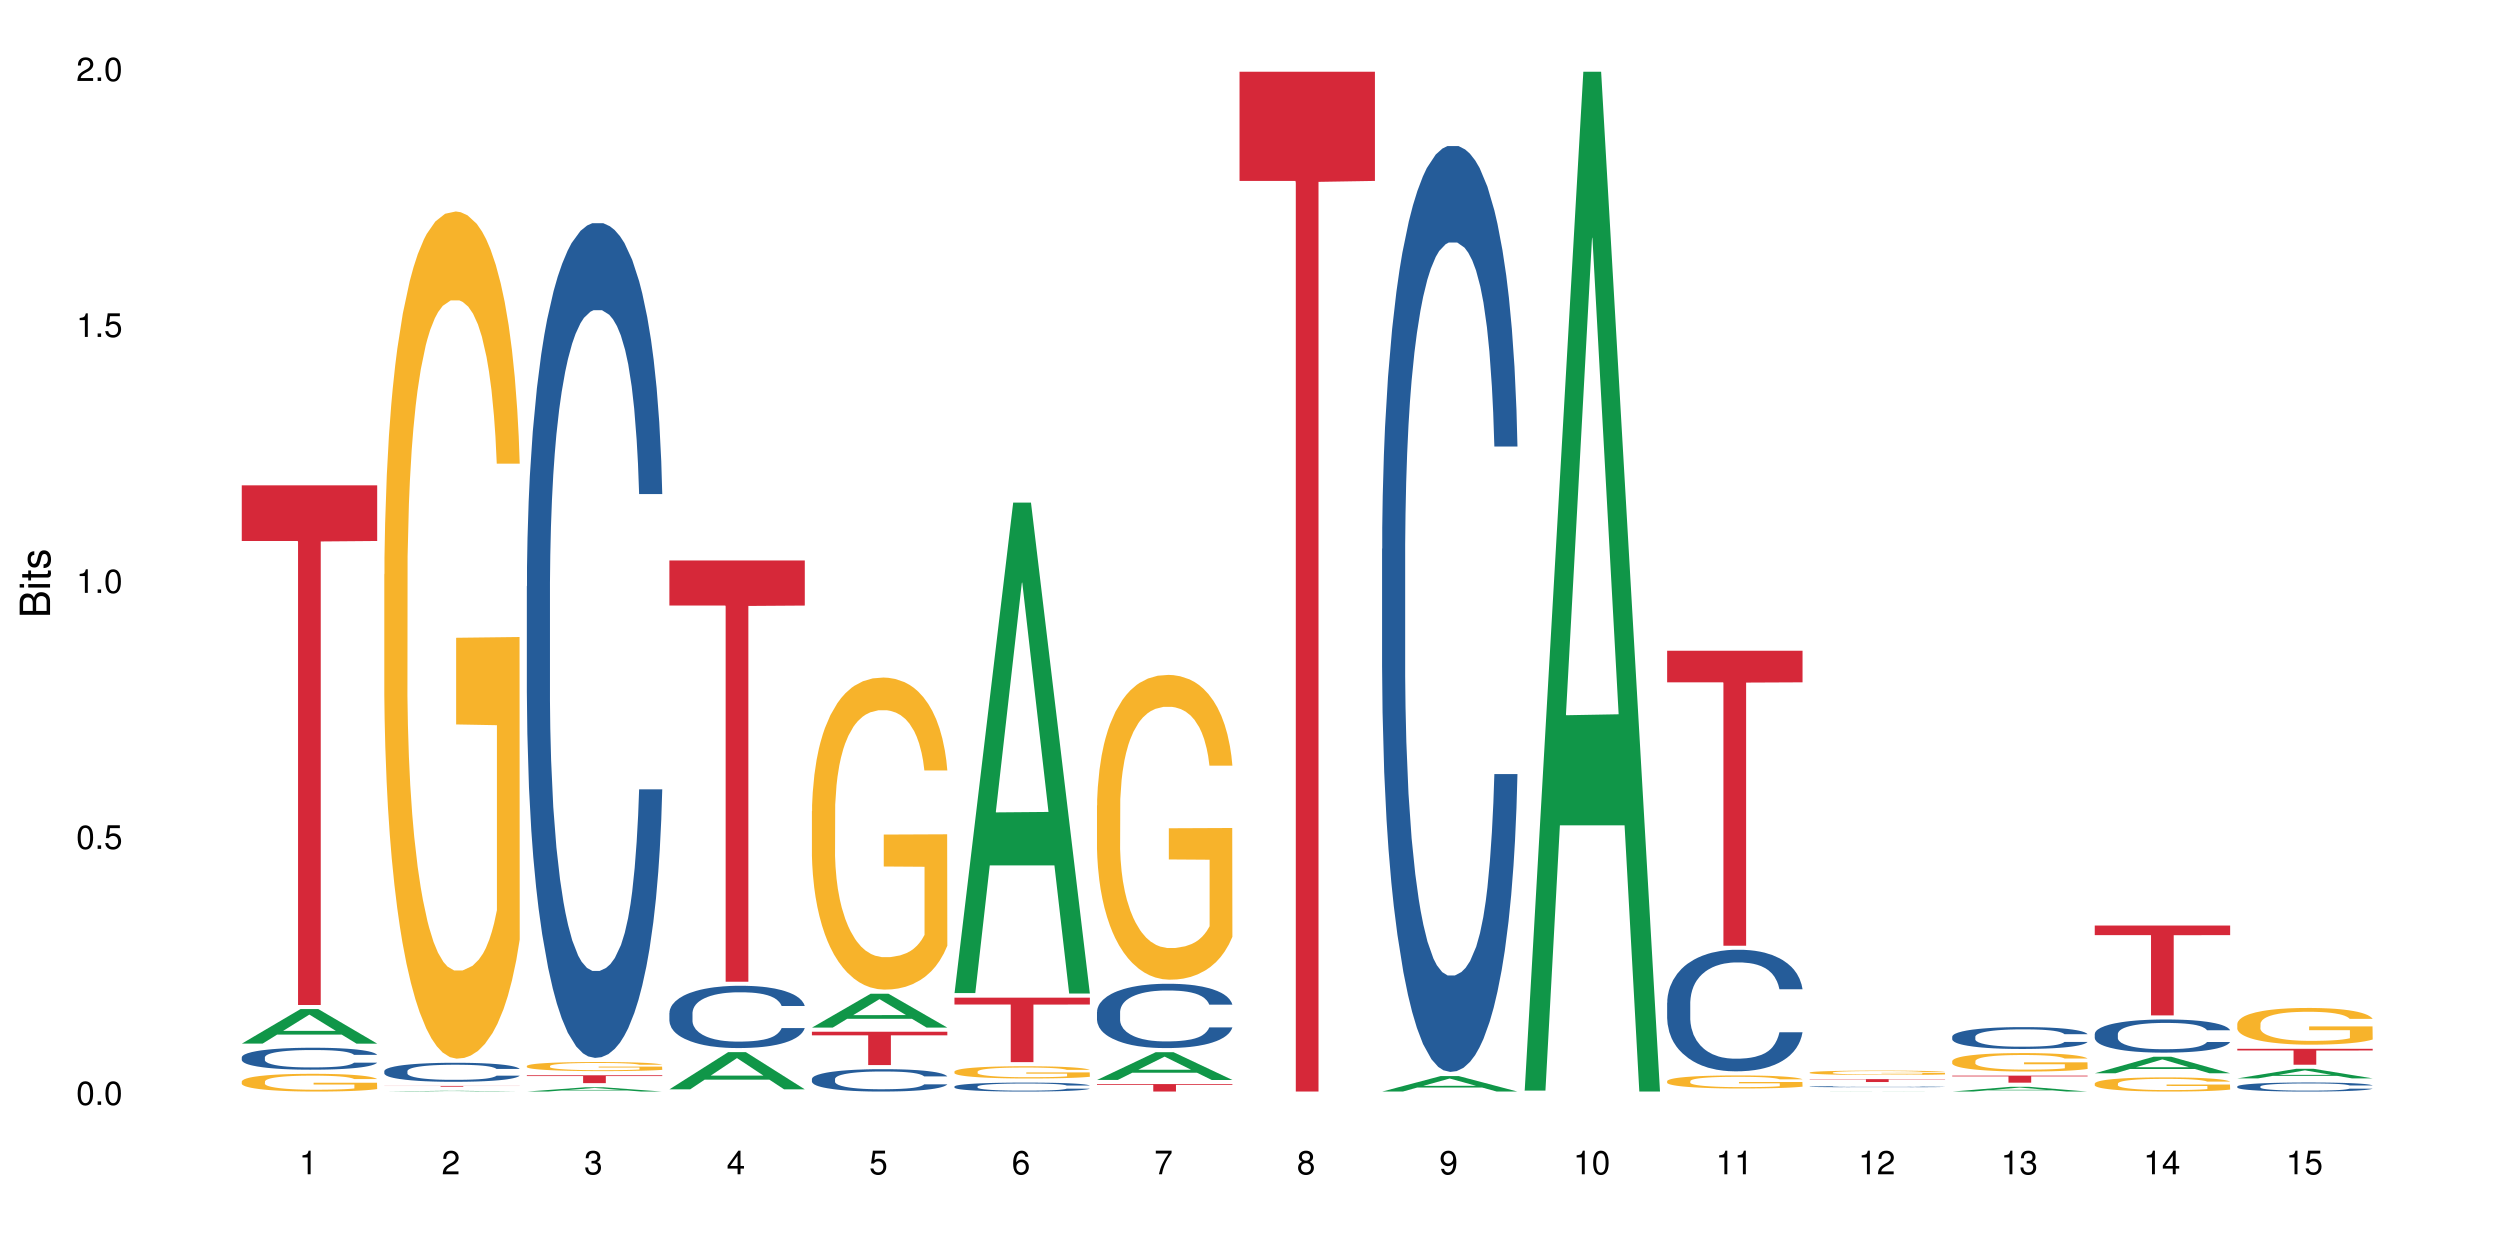 <?xml version="1.0" encoding="UTF-8"?>
<svg xmlns="http://www.w3.org/2000/svg" xmlns:xlink="http://www.w3.org/1999/xlink" width="720pt" height="360pt" viewBox="0 0 720 360" version="1.1">
<defs>
<g>
<symbol overflow="visible" id="glyph0-0">
<path style="stroke:none;" d=""/>
</symbol>
<symbol overflow="visible" id="glyph0-1">
<path style="stroke:none;" d="M 2.641 -6.797 C 2 -6.797 1.422 -6.531 1.078 -6.047 C 0.641 -5.453 0.406 -4.547 0.406 -3.297 C 0.406 -1 1.188 0.219 2.641 0.219 C 4.078 0.219 4.859 -1 4.859 -3.234 C 4.859 -4.562 4.656 -5.438 4.203 -6.047 C 3.844 -6.531 3.281 -6.797 2.641 -6.797 Z M 2.641 -6.047 C 3.547 -6.047 4 -5.125 4 -3.312 C 4 -1.375 3.562 -0.484 2.625 -0.484 C 1.734 -0.484 1.281 -1.422 1.281 -3.281 C 1.281 -5.141 1.734 -6.047 2.641 -6.047 Z M 2.641 -6.047 "/>
</symbol>
<symbol overflow="visible" id="glyph0-2">
<path style="stroke:none;" d="M 1.828 -1 L 0.828 -1 L 0.828 0 L 1.828 0 Z M 1.828 -1 "/>
</symbol>
<symbol overflow="visible" id="glyph0-3">
<path style="stroke:none;" d="M 4.562 -6.797 L 1.062 -6.797 L 0.547 -3.094 L 1.328 -3.094 C 1.719 -3.562 2.047 -3.734 2.578 -3.734 C 3.484 -3.734 4.062 -3.109 4.062 -2.094 C 4.062 -1.125 3.484 -0.531 2.578 -0.531 C 1.828 -0.531 1.375 -0.906 1.188 -1.672 L 0.328 -1.672 C 0.453 -1.109 0.547 -0.844 0.75 -0.594 C 1.125 -0.078 1.828 0.219 2.594 0.219 C 3.969 0.219 4.922 -0.781 4.922 -2.219 C 4.922 -3.562 4.031 -4.484 2.719 -4.484 C 2.25 -4.484 1.859 -4.359 1.469 -4.062 L 1.734 -5.969 L 4.562 -5.969 Z M 4.562 -6.797 "/>
</symbol>
<symbol overflow="visible" id="glyph0-4">
<path style="stroke:none;" d="M 2.484 -4.844 L 2.484 0 L 3.328 0 L 3.328 -6.797 L 2.766 -6.797 C 2.469 -5.75 2.281 -5.609 0.984 -5.453 L 0.984 -4.844 Z M 2.484 -4.844 "/>
</symbol>
<symbol overflow="visible" id="glyph0-5">
<path style="stroke:none;" d="M 4.859 -0.828 L 1.281 -0.828 C 1.359 -1.391 1.672 -1.75 2.5 -2.234 L 3.469 -2.75 C 4.406 -3.266 4.906 -3.969 4.906 -4.812 C 4.906 -5.375 4.672 -5.906 4.266 -6.266 C 3.859 -6.625 3.375 -6.797 2.719 -6.797 C 1.859 -6.797 1.219 -6.5 0.844 -5.922 C 0.609 -5.562 0.5 -5.125 0.484 -4.438 L 1.328 -4.438 C 1.359 -4.906 1.406 -5.188 1.531 -5.406 C 1.75 -5.812 2.188 -6.062 2.703 -6.062 C 3.469 -6.062 4.031 -5.516 4.031 -4.781 C 4.031 -4.25 3.719 -3.797 3.125 -3.438 L 2.234 -2.938 C 0.812 -2.141 0.406 -1.5 0.328 0 L 4.859 0 Z M 4.859 -0.828 "/>
</symbol>
<symbol overflow="visible" id="glyph0-6">
<path style="stroke:none;" d="M 2.125 -3.125 L 2.578 -3.125 C 3.516 -3.125 3.984 -2.703 3.984 -1.891 C 3.984 -1.031 3.469 -0.531 2.578 -0.531 C 1.656 -0.531 1.203 -0.984 1.156 -1.969 L 0.312 -1.969 C 0.344 -1.422 0.438 -1.078 0.609 -0.766 C 0.953 -0.109 1.625 0.219 2.547 0.219 C 3.953 0.219 4.859 -0.609 4.859 -1.906 C 4.859 -2.766 4.516 -3.25 3.703 -3.516 C 4.344 -3.766 4.656 -4.25 4.656 -4.938 C 4.656 -6.109 3.875 -6.797 2.578 -6.797 C 1.203 -6.797 0.484 -6.047 0.453 -4.609 L 1.297 -4.609 C 1.312 -5.016 1.344 -5.25 1.453 -5.453 C 1.641 -5.828 2.062 -6.062 2.594 -6.062 C 3.344 -6.062 3.797 -5.625 3.797 -4.906 C 3.797 -4.422 3.609 -4.141 3.25 -3.984 C 3.016 -3.891 2.719 -3.844 2.125 -3.844 Z M 2.125 -3.125 "/>
</symbol>
<symbol overflow="visible" id="glyph0-7">
<path style="stroke:none;" d="M 3.141 -1.625 L 3.141 0 L 3.984 0 L 3.984 -1.625 L 4.984 -1.625 L 4.984 -2.391 L 3.984 -2.391 L 3.984 -6.797 L 3.359 -6.797 L 0.266 -2.516 L 0.266 -1.625 Z M 3.141 -2.391 L 1 -2.391 L 3.141 -5.359 Z M 3.141 -2.391 "/>
</symbol>
<symbol overflow="visible" id="glyph0-8">
<path style="stroke:none;" d="M 4.781 -5.031 C 4.609 -6.141 3.891 -6.797 2.844 -6.797 C 2.094 -6.797 1.422 -6.438 1.031 -5.828 C 0.609 -5.172 0.406 -4.344 0.406 -3.094 C 0.406 -1.953 0.578 -1.234 0.984 -0.625 C 1.359 -0.078 1.953 0.219 2.703 0.219 C 3.984 0.219 4.922 -0.734 4.922 -2.078 C 4.922 -3.344 4.062 -4.234 2.844 -4.234 C 2.172 -4.234 1.641 -3.969 1.281 -3.469 C 1.281 -5.125 1.828 -6.047 2.797 -6.047 C 3.391 -6.047 3.797 -5.672 3.938 -5.031 Z M 2.734 -3.484 C 3.547 -3.484 4.062 -2.922 4.062 -2 C 4.062 -1.156 3.484 -0.531 2.703 -0.531 C 1.922 -0.531 1.328 -1.188 1.328 -2.047 C 1.328 -2.891 1.906 -3.484 2.734 -3.484 Z M 2.734 -3.484 "/>
</symbol>
<symbol overflow="visible" id="glyph0-9">
<path style="stroke:none;" d="M 4.984 -6.797 L 0.438 -6.797 L 0.438 -5.969 L 4.109 -5.969 C 2.5 -3.656 1.828 -2.234 1.328 0 L 2.219 0 C 2.594 -2.172 3.453 -4.047 4.984 -6.094 Z M 4.984 -6.797 "/>
</symbol>
<symbol overflow="visible" id="glyph0-10">
<path style="stroke:none;" d="M 3.75 -3.578 C 4.453 -4 4.688 -4.344 4.688 -4.984 C 4.688 -6.047 3.844 -6.797 2.641 -6.797 C 1.438 -6.797 0.594 -6.047 0.594 -4.984 C 0.594 -4.359 0.828 -4.016 1.516 -3.578 C 0.734 -3.203 0.359 -2.641 0.359 -1.891 C 0.359 -0.641 1.297 0.219 2.641 0.219 C 3.984 0.219 4.922 -0.641 4.922 -1.875 C 4.922 -2.641 4.531 -3.203 3.75 -3.578 Z M 2.641 -6.047 C 3.359 -6.047 3.812 -5.625 3.812 -4.969 C 3.812 -4.344 3.344 -3.922 2.641 -3.922 C 1.922 -3.922 1.453 -4.344 1.453 -4.984 C 1.453 -5.625 1.922 -6.047 2.641 -6.047 Z M 2.641 -3.203 C 3.484 -3.203 4.062 -2.672 4.062 -1.875 C 4.062 -1.062 3.484 -0.531 2.625 -0.531 C 1.797 -0.531 1.219 -1.078 1.219 -1.875 C 1.219 -2.672 1.797 -3.203 2.641 -3.203 Z M 2.641 -3.203 "/>
</symbol>
<symbol overflow="visible" id="glyph0-11">
<path style="stroke:none;" d="M 0.516 -1.547 C 0.672 -0.438 1.406 0.219 2.438 0.219 C 3.188 0.219 3.859 -0.141 4.266 -0.75 C 4.688 -1.406 4.891 -2.25 4.891 -3.484 C 4.891 -4.625 4.703 -5.359 4.312 -5.953 C 3.938 -6.5 3.344 -6.797 2.594 -6.797 C 1.297 -6.797 0.359 -5.844 0.359 -4.516 C 0.359 -3.25 1.234 -2.344 2.453 -2.344 C 3.094 -2.344 3.562 -2.578 4.016 -3.109 C 4 -1.453 3.469 -0.531 2.5 -0.531 C 1.906 -0.531 1.484 -0.906 1.359 -1.547 Z M 2.578 -6.062 C 3.375 -6.062 3.969 -5.406 3.969 -4.531 C 3.969 -3.688 3.375 -3.094 2.547 -3.094 C 1.734 -3.094 1.234 -3.672 1.234 -4.578 C 1.234 -5.438 1.797 -6.062 2.578 -6.062 Z M 2.578 -6.062 "/>
</symbol>
<symbol overflow="visible" id="glyph1-0">
<path style="stroke:none;" d=""/>
</symbol>
<symbol overflow="visible" id="glyph1-1">
<path style="stroke:none;" d="M 0 -0.953 L 0 -4.891 C 0 -5.719 -0.234 -6.344 -0.734 -6.797 C -1.188 -7.234 -1.812 -7.469 -2.5 -7.469 C -3.547 -7.469 -4.188 -7 -4.625 -5.875 C -4.984 -6.672 -5.641 -7.094 -6.531 -7.094 C -7.156 -7.094 -7.734 -6.859 -8.141 -6.391 C -8.562 -5.938 -8.75 -5.344 -8.75 -4.5 L -8.75 -0.953 Z M -4.984 -2.062 L -7.766 -2.062 L -7.766 -4.219 C -7.766 -4.844 -7.688 -5.203 -7.453 -5.5 C -7.219 -5.812 -6.859 -5.969 -6.375 -5.969 C -5.906 -5.969 -5.531 -5.812 -5.297 -5.5 C -5.062 -5.203 -4.984 -4.844 -4.984 -4.219 Z M -0.984 -2.062 L -4 -2.062 L -4 -4.781 C -4 -5.328 -3.859 -5.688 -3.578 -5.953 C -3.297 -6.219 -2.922 -6.359 -2.484 -6.359 C -2.062 -6.359 -1.688 -6.219 -1.406 -5.953 C -1.109 -5.688 -0.984 -5.328 -0.984 -4.781 Z M -0.984 -2.062 "/>
</symbol>
<symbol overflow="visible" id="glyph1-2">
<path style="stroke:none;" d="M -6.281 -1.797 L -6.281 -0.797 L 0 -0.797 L 0 -1.797 Z M -8.75 -1.797 L -8.75 -0.797 L -7.484 -0.797 L -7.484 -1.797 Z M -8.75 -1.797 "/>
</symbol>
<symbol overflow="visible" id="glyph1-3">
<path style="stroke:none;" d="M -6.281 -3.047 L -6.281 -2.016 L -8.016 -2.016 L -8.016 -1.016 L -6.281 -1.016 L -6.281 -0.172 L -5.469 -0.172 L -5.469 -1.016 L -0.719 -1.016 C -0.078 -1.016 0.281 -1.453 0.281 -2.234 C 0.281 -2.469 0.25 -2.719 0.188 -3.047 L -0.641 -3.047 C -0.609 -2.922 -0.594 -2.766 -0.594 -2.562 C -0.594 -2.141 -0.719 -2.016 -1.156 -2.016 L -5.469 -2.016 L -5.469 -3.047 Z M -6.281 -3.047 "/>
</symbol>
<symbol overflow="visible" id="glyph1-4">
<path style="stroke:none;" d="M -4.531 -5.25 C -5.766 -5.25 -6.469 -4.422 -6.469 -2.969 C -6.469 -1.516 -5.719 -0.562 -4.547 -0.562 C -3.562 -0.562 -3.094 -1.062 -2.734 -2.562 L -2.516 -3.484 C -2.344 -4.188 -2.094 -4.469 -1.625 -4.469 C -1.047 -4.469 -0.641 -3.875 -0.641 -3 C -0.641 -2.453 -0.797 -2 -1.062 -1.75 C -1.25 -1.594 -1.422 -1.531 -1.875 -1.469 L -1.875 -0.406 C -0.422 -0.453 0.281 -1.266 0.281 -2.922 C 0.281 -4.5 -0.5 -5.516 -1.719 -5.516 C -2.656 -5.516 -3.172 -4.984 -3.469 -3.734 L -3.703 -2.766 C -3.891 -1.953 -4.156 -1.609 -4.594 -1.609 C -5.172 -1.609 -5.547 -2.125 -5.547 -2.938 C -5.547 -3.75 -5.203 -4.172 -4.531 -4.203 Z M -4.531 -5.25 "/>
</symbol>
</g>
</defs>
<g id="surface76691">
<rect x="0" y="0" width="720" height="360" style="fill:rgb(100%,100%,100%);fill-opacity:1;stroke:none;"/>
<path style=" stroke:none;fill-rule:nonzero;fill:rgb(6.275%,58.824%,28.235%);fill-opacity:1;" d="M 69.629 300.562 L 69.672 300.551 L 86.547 290.613 L 91.672 290.613 L 108.629 300.57 L 102.668 300.57 L 98.418 297.973 L 79.797 297.973 L 75.629 300.562 L 69.629 300.562 L 81.586 296.895 L 96.711 296.887 L 89.172 292.242 L 89.086 292.23 L 89.004 292.258 L 81.547 296.887 L 81.586 296.895 Z M 69.629 300.562 "/>
<path style=" stroke:none;fill-rule:nonzero;fill:rgb(14.51%,36.078%,60%);fill-opacity:1;" d="M 69.629 304.504 L 69.676 304.496 L 69.676 304.359 L 69.82 304.137 L 70.152 303.859 L 70.484 303.672 L 71.34 303.328 L 72.531 303 L 73.766 302.746 L 74.672 302.594 L 75.48 302.48 L 77.332 302.266 L 78.523 302.156 L 79.809 302.059 L 81.375 301.957 L 82.52 301.902 L 85.086 301.809 L 86.988 301.77 L 88.461 301.75 L 91.648 301.75 L 93.551 301.773 L 94.93 301.801 L 96.453 301.848 L 97.738 301.902 L 99.973 302.027 L 101.969 302.191 L 102.871 302.281 L 104.301 302.461 L 105.395 302.637 L 106.156 302.785 L 107.012 303 L 107.77 303.258 L 108.344 303.555 L 108.629 303.805 L 101.969 303.805 L 101.637 303.57 L 101.258 303.391 L 100.543 303.156 L 99.828 302.988 L 98.832 302.82 L 97.926 302.711 L 96.691 302.602 L 95.598 302.531 L 94.453 302.48 L 93.359 302.445 L 91.27 302.41 L 88.844 302.41 L 87.938 302.422 L 86.086 302.469 L 85.086 302.508 L 83.66 302.59 L 82.66 302.664 L 81.473 302.781 L 80.664 302.879 L 79.664 303.027 L 78.949 303.16 L 78.141 303.352 L 77.668 303.496 L 77.238 303.66 L 76.859 303.848 L 76.574 304.051 L 76.383 304.266 L 76.289 304.473 L 76.289 305.371 L 76.383 305.578 L 76.621 305.82 L 77.238 306.172 L 78.141 306.48 L 79.188 306.723 L 80.188 306.895 L 80.758 306.977 L 81.52 307.07 L 82.707 307.184 L 84.422 307.301 L 85.418 307.348 L 86.941 307.395 L 88.512 307.418 L 90.602 307.418 L 92.457 307.395 L 93.695 307.363 L 94.977 307.32 L 96.738 307.219 L 97.832 307.129 L 98.781 307.02 L 99.496 306.906 L 99.973 306.816 L 100.684 306.637 L 101.258 306.441 L 101.684 306.238 L 101.969 306.039 L 108.629 306.039 L 108.344 306.273 L 107.914 306.496 L 107.484 306.664 L 106.82 306.867 L 106.059 307.047 L 104.965 307.25 L 104.062 307.383 L 102.871 307.527 L 101.777 307.637 L 100.59 307.734 L 98.832 307.852 L 97.688 307.91 L 96.453 307.961 L 94.977 308.008 L 93.125 308.047 L 91.125 308.07 L 89.27 308.074 L 87.273 308.062 L 85.801 308.043 L 83.848 307.988 L 81.426 307.887 L 79.664 307.773 L 78.285 307.664 L 77.098 307.551 L 75.766 307.395 L 74.051 307.141 L 73.008 306.941 L 72.293 306.781 L 71.484 306.555 L 70.914 306.352 L 70.246 306.027 L 69.773 305.617 L 69.629 305.301 Z M 69.629 304.504 "/>
<path style=" stroke:none;fill-rule:nonzero;fill:rgb(96.863%,70.196%,16.863%);fill-opacity:1;" d="M 69.629 311.445 L 69.676 311.441 L 69.676 311.348 L 69.867 311.137 L 70.344 310.848 L 70.961 310.609 L 71.625 310.422 L 72.055 310.324 L 72.77 310.184 L 73.387 310.082 L 74.957 309.871 L 76.953 309.676 L 78.047 309.594 L 79.285 309.512 L 81.043 309.422 L 81.852 309.391 L 84.324 309.316 L 87.133 309.27 L 90.223 309.254 L 91.648 309.262 L 93.598 309.277 L 96.262 309.332 L 97.785 309.379 L 98.973 309.422 L 100.211 309.484 L 101.73 309.578 L 103.16 309.691 L 104.301 309.801 L 105.441 309.941 L 106.391 310.09 L 107.199 310.254 L 107.914 310.453 L 108.344 310.613 L 108.629 310.777 L 102.016 310.777 L 101.637 310.613 L 101.207 310.488 L 100.496 310.336 L 99.781 310.223 L 99.066 310.133 L 97.738 310.012 L 96.594 309.938 L 95.168 309.871 L 93.789 309.832 L 92.219 309.801 L 91.27 309.793 L 88.746 309.793 L 86.465 309.824 L 85.133 309.863 L 84.184 309.898 L 82.852 309.969 L 82.043 310.027 L 81.566 310.062 L 80.141 310.207 L 79.188 310.34 L 78.664 310.43 L 78 310.566 L 77.523 310.695 L 77 310.883 L 76.715 311.02 L 76.336 311.34 L 76.289 312.18 L 76.43 312.355 L 76.715 312.547 L 77.098 312.719 L 77.668 312.895 L 78.238 313.031 L 79.234 313.211 L 80.094 313.332 L 80.758 313.414 L 82.043 313.539 L 82.566 313.582 L 83.801 313.664 L 85.086 313.73 L 86.656 313.785 L 87.844 313.816 L 89.746 313.84 L 92.172 313.84 L 95.027 313.809 L 96.832 313.773 L 98.07 313.734 L 98.879 313.703 L 99.875 313.652 L 100.59 313.605 L 101.258 313.555 L 102.062 313.473 L 102.062 312.355 L 90.316 312.352 L 90.316 311.828 L 108.578 311.824 L 108.629 313.652 L 107.629 313.777 L 106.391 313.898 L 105.203 313.992 L 103.965 314.07 L 102.207 314.16 L 100.781 314.215 L 98.594 314.281 L 96.594 314.324 L 94.504 314.352 L 92.648 314.367 L 90.461 314.371 L 88.512 314.359 L 86.418 314.332 L 84.754 314.297 L 83.23 314.25 L 81.711 314.188 L 79.809 314.09 L 78.57 314.012 L 77.285 313.914 L 76.004 313.797 L 74.859 313.672 L 74.102 313.57 L 73.34 313.461 L 72.531 313.32 L 71.77 313.16 L 71.199 313.016 L 70.676 312.852 L 70.297 312.699 L 69.914 312.488 L 69.723 312.32 L 69.629 312.176 Z M 69.629 311.445 "/>
<path style=" stroke:none;fill-rule:nonzero;fill:rgb(83.922%,15.686%,22.353%);fill-opacity:1;" d="M 69.629 139.785 L 108.629 139.785 L 108.629 155.801 L 92.375 155.941 L 92.375 289.434 L 85.836 289.434 L 85.836 156.082 L 85.742 155.801 L 69.629 155.801 Z M 69.629 139.785 "/>
<path style=" stroke:none;fill-rule:nonzero;fill:rgb(6.275%,58.824%,28.235%);fill-opacity:1;" d="M 110.68 314.371 L 110.723 314.371 L 127.598 314.148 L 132.719 314.148 L 149.68 314.371 L 143.719 314.371 L 139.469 314.312 L 120.848 314.312 L 116.68 314.371 L 110.68 314.371 L 122.637 314.289 L 137.762 314.289 L 130.223 314.184 L 130.055 314.184 L 122.598 314.289 L 122.637 314.289 Z M 110.68 314.371 "/>
<path style=" stroke:none;fill-rule:nonzero;fill:rgb(14.51%,36.078%,60%);fill-opacity:1;" d="M 110.68 308.465 L 110.727 308.461 L 110.727 308.34 L 110.871 308.148 L 111.203 307.91 L 111.535 307.746 L 112.391 307.449 L 113.582 307.164 L 114.816 306.941 L 115.723 306.812 L 116.531 306.711 L 118.383 306.527 L 119.574 306.43 L 120.859 306.344 L 122.426 306.262 L 123.57 306.211 L 126.137 306.129 L 128.039 306.094 L 129.512 306.078 L 132.699 306.078 L 134.602 306.102 L 135.98 306.125 L 137.504 306.164 L 138.789 306.211 L 141.023 306.32 L 143.02 306.461 L 143.922 306.539 L 145.352 306.695 L 146.445 306.848 L 147.207 306.977 L 148.062 307.164 L 148.82 307.387 L 149.395 307.645 L 149.68 307.859 L 143.02 307.859 L 142.688 307.66 L 142.305 307.504 L 141.594 307.297 L 140.879 307.152 L 139.883 307.008 L 138.977 306.91 L 137.742 306.816 L 136.648 306.758 L 135.504 306.711 L 134.41 306.68 L 132.32 306.652 L 129.895 306.652 L 128.988 306.66 L 127.137 306.703 L 126.137 306.738 L 124.711 306.805 L 123.711 306.871 L 122.523 306.973 L 121.715 307.059 L 120.715 307.188 L 120 307.305 L 119.191 307.469 L 118.719 307.594 L 118.289 307.734 L 117.91 307.898 L 117.625 308.074 L 117.434 308.262 L 117.34 308.441 L 117.34 309.219 L 117.434 309.398 L 117.672 309.609 L 118.289 309.914 L 119.191 310.18 L 120.238 310.391 L 121.238 310.543 L 121.809 310.613 L 122.57 310.691 L 123.758 310.793 L 125.473 310.895 L 126.469 310.934 L 127.992 310.973 L 129.562 310.992 L 131.652 310.992 L 133.508 310.973 L 134.746 310.949 L 136.027 310.906 L 137.789 310.824 L 138.883 310.742 L 139.832 310.648 L 140.547 310.551 L 141.023 310.473 L 141.734 310.316 L 142.305 310.145 L 142.734 309.969 L 143.02 309.801 L 149.68 309.801 L 149.395 310 L 148.965 310.195 L 148.535 310.34 L 147.871 310.516 L 147.109 310.672 L 146.016 310.848 L 145.113 310.965 L 143.922 311.09 L 142.828 311.184 L 141.641 311.27 L 139.883 311.367 L 138.738 311.418 L 137.504 311.465 L 136.027 311.504 L 134.176 311.539 L 132.176 311.559 L 130.32 311.566 L 128.324 311.555 L 126.852 311.535 L 124.898 311.488 L 122.473 311.398 L 120.715 311.305 L 119.336 311.207 L 118.148 311.109 L 116.816 310.973 L 115.102 310.754 L 114.059 310.582 L 113.344 310.441 L 112.535 310.246 L 111.965 310.07 L 111.297 309.789 L 110.824 309.434 L 110.68 309.156 Z M 110.68 308.465 "/>
<path style=" stroke:none;fill-rule:nonzero;fill:rgb(96.863%,70.196%,16.863%);fill-opacity:1;" d="M 110.68 165.406 L 110.727 165.184 L 110.727 160.727 L 110.918 150.699 L 111.395 136.883 L 112.012 125.52 L 112.676 116.605 L 113.105 111.926 L 113.82 105.242 L 114.438 100.34 L 116.008 90.312 L 118.004 80.953 L 119.098 76.941 L 120.336 73.152 L 122.094 68.918 L 122.902 67.359 L 125.375 63.793 L 128.18 61.566 L 131.273 60.898 L 132.699 61.121 L 134.648 62.012 L 137.312 64.465 L 138.836 66.691 L 140.023 68.918 L 141.262 71.816 L 142.781 76.273 L 144.207 81.621 L 145.352 86.969 L 146.492 93.652 L 147.441 100.785 L 148.25 108.582 L 148.965 117.941 L 149.395 125.742 L 149.68 133.543 L 143.066 133.543 L 142.688 125.742 L 142.258 119.727 L 141.547 112.371 L 140.832 107.023 L 140.117 102.789 L 138.789 96.996 L 137.645 93.43 L 136.219 90.312 L 134.84 88.305 L 133.27 86.969 L 132.32 86.523 L 129.797 86.523 L 127.516 88.082 L 126.184 89.867 L 125.234 91.648 L 123.902 94.992 L 123.094 97.664 L 122.617 99.449 L 121.191 106.355 L 120.238 112.594 L 119.715 116.828 L 119.051 123.516 L 118.574 129.531 L 118.051 138.445 L 117.766 145.129 L 117.387 160.281 L 117.34 200.391 L 117.48 208.859 L 117.766 217.996 L 118.148 226.016 L 118.719 234.484 L 119.289 240.945 L 120.285 249.637 L 121.145 255.43 L 121.809 259.219 L 123.094 265.234 L 123.617 267.242 L 124.852 271.254 L 126.137 274.371 L 127.707 277.047 L 128.895 278.383 L 130.797 279.496 L 133.223 279.496 L 136.078 278.16 L 137.883 276.379 L 139.121 274.594 L 139.93 273.035 L 140.926 270.582 L 141.641 268.355 L 142.305 265.902 L 143.113 262.117 L 143.113 208.859 L 131.367 208.637 L 131.367 183.68 L 149.629 183.457 L 149.68 270.582 L 148.68 276.602 L 147.441 282.395 L 146.254 286.852 L 145.016 290.641 L 143.258 294.871 L 141.832 297.547 L 139.645 300.668 L 137.645 302.672 L 135.555 304.008 L 133.699 304.676 L 131.512 304.898 L 129.562 304.453 L 127.469 303.117 L 125.805 301.336 L 124.281 299.105 L 122.762 296.211 L 120.859 291.531 L 119.621 287.742 L 118.336 283.062 L 117.055 277.492 L 115.91 271.477 L 115.152 266.797 L 114.391 261.449 L 113.582 254.762 L 112.82 247.188 L 112.25 240.277 L 111.727 232.48 L 111.348 225.125 L 110.965 215.098 L 110.773 207.078 L 110.68 200.168 Z M 110.68 165.406 "/>
<path style=" stroke:none;fill-rule:nonzero;fill:rgb(83.922%,15.686%,22.353%);fill-opacity:1;" d="M 110.68 312.742 L 149.68 312.742 L 149.68 312.77 L 133.426 312.77 L 133.426 312.969 L 126.887 312.969 L 126.887 312.77 L 110.68 312.77 Z M 110.68 312.742 "/>
<path style=" stroke:none;fill-rule:nonzero;fill:rgb(6.275%,58.824%,28.235%);fill-opacity:1;" d="M 151.73 314.371 L 151.773 314.367 L 168.648 313.129 L 173.77 313.129 L 190.73 314.371 L 184.77 314.371 L 180.52 314.047 L 161.898 314.047 L 157.73 314.371 L 151.73 314.371 L 163.688 313.91 L 178.812 313.91 L 171.27 313.332 L 171.188 313.328 L 171.105 313.332 L 163.648 313.91 L 163.688 313.91 Z M 151.73 314.371 "/>
<path style=" stroke:none;fill-rule:nonzero;fill:rgb(14.51%,36.078%,60%);fill-opacity:1;" d="M 151.73 168.879 L 151.777 168.66 L 151.777 163.387 L 151.922 155.035 L 152.254 144.488 L 152.586 137.238 L 153.441 124.273 L 154.633 111.75 L 155.867 102.078 L 156.773 96.367 L 157.582 91.973 L 159.434 83.84 L 160.625 79.668 L 161.91 75.93 L 163.477 72.195 L 164.617 69.996 L 167.188 66.48 L 169.09 64.945 L 170.562 64.285 L 173.75 64.285 L 175.652 65.164 L 177.031 66.262 L 178.555 68.02 L 179.84 69.996 L 182.074 74.832 L 184.07 80.984 L 184.973 84.5 L 186.402 91.312 L 187.496 97.906 L 188.254 103.617 L 189.113 111.75 L 189.871 121.637 L 190.445 132.844 L 190.73 142.293 L 184.07 142.293 L 183.738 133.504 L 183.355 126.691 L 182.645 117.68 L 181.93 111.309 L 180.934 104.938 L 180.027 100.762 L 178.793 96.586 L 177.699 93.949 L 176.555 91.973 L 175.461 90.652 L 173.371 89.336 L 170.945 89.336 L 170.039 89.773 L 168.188 91.531 L 167.188 93.07 L 165.762 96.148 L 164.762 99.004 L 163.574 103.398 L 162.766 107.133 L 161.766 112.848 L 161.051 117.902 L 160.242 125.152 L 159.77 130.645 L 159.34 136.797 L 158.961 144.051 L 158.676 151.742 L 158.484 159.871 L 158.391 167.781 L 158.391 201.84 L 158.484 209.754 L 158.723 218.98 L 159.34 232.387 L 160.242 244.031 L 161.289 253.262 L 162.289 259.852 L 162.859 262.93 L 163.621 266.445 L 164.809 270.84 L 166.52 275.234 L 167.52 276.992 L 169.043 278.75 L 170.613 279.629 L 172.703 279.629 L 174.559 278.75 L 175.797 277.652 L 177.078 275.895 L 178.84 272.16 L 179.934 268.645 L 180.883 264.469 L 181.598 260.293 L 182.074 256.777 L 182.785 249.965 L 183.355 242.492 L 183.785 234.801 L 184.07 227.332 L 190.73 227.332 L 190.445 236.121 L 190.016 244.691 L 189.586 251.062 L 188.922 258.754 L 188.16 265.566 L 187.066 273.258 L 186.164 278.312 L 184.973 283.805 L 183.879 287.98 L 182.691 291.715 L 180.934 296.109 L 179.789 298.309 L 178.555 300.285 L 177.078 302.043 L 175.227 303.582 L 173.227 304.461 L 171.371 304.68 L 169.375 304.242 L 167.902 303.363 L 165.949 301.383 L 163.523 297.43 L 161.766 293.254 L 160.387 289.078 L 159.199 284.684 L 157.867 278.75 L 156.152 269.082 L 155.105 261.609 L 154.395 255.457 L 153.586 246.887 L 153.016 239.199 L 152.348 226.891 L 151.875 211.289 L 151.73 199.203 Z M 151.73 168.879 "/>
<path style=" stroke:none;fill-rule:nonzero;fill:rgb(96.863%,70.196%,16.863%);fill-opacity:1;" d="M 151.73 306.984 L 151.777 306.984 L 151.777 306.934 L 151.969 306.828 L 152.445 306.68 L 153.062 306.555 L 153.727 306.461 L 154.156 306.41 L 154.871 306.336 L 155.488 306.285 L 157.059 306.176 L 159.055 306.074 L 160.148 306.031 L 161.387 305.992 L 163.145 305.945 L 163.953 305.93 L 166.426 305.891 L 169.23 305.867 L 172.324 305.859 L 173.75 305.863 L 175.699 305.871 L 178.363 305.898 L 179.887 305.922 L 181.074 305.945 L 182.312 305.977 L 183.832 306.023 L 185.258 306.082 L 186.402 306.141 L 187.543 306.211 L 188.492 306.289 L 189.301 306.371 L 190.016 306.473 L 190.445 306.559 L 190.73 306.641 L 184.117 306.641 L 183.738 306.559 L 183.309 306.492 L 182.598 306.414 L 181.883 306.355 L 181.168 306.312 L 179.84 306.25 L 178.695 306.211 L 177.27 306.176 L 175.891 306.156 L 174.32 306.141 L 173.371 306.137 L 170.848 306.137 L 168.566 306.152 L 167.234 306.172 L 166.285 306.191 L 164.953 306.227 L 164.145 306.254 L 163.668 306.273 L 162.242 306.348 L 161.289 306.418 L 160.766 306.461 L 160.102 306.535 L 159.625 306.598 L 159.102 306.695 L 158.816 306.766 L 158.438 306.93 L 158.391 307.363 L 158.531 307.453 L 158.816 307.551 L 159.199 307.637 L 159.77 307.73 L 160.34 307.797 L 161.336 307.891 L 162.195 307.953 L 162.859 307.996 L 164.145 308.059 L 164.668 308.082 L 165.902 308.125 L 167.188 308.16 L 168.758 308.188 L 169.945 308.203 L 171.848 308.215 L 174.273 308.215 L 177.129 308.199 L 178.934 308.18 L 180.172 308.16 L 180.98 308.145 L 181.977 308.117 L 182.691 308.094 L 183.355 308.066 L 184.164 308.027 L 184.164 307.453 L 172.418 307.449 L 172.418 307.184 L 190.68 307.18 L 190.73 308.117 L 189.73 308.184 L 188.492 308.246 L 187.305 308.293 L 186.066 308.332 L 184.309 308.379 L 182.883 308.406 L 180.695 308.441 L 178.695 308.465 L 176.605 308.477 L 174.75 308.484 L 172.562 308.488 L 170.613 308.48 L 168.52 308.469 L 166.855 308.449 L 165.332 308.426 L 163.812 308.395 L 161.91 308.344 L 160.672 308.301 L 159.387 308.25 L 158.105 308.191 L 156.961 308.129 L 156.203 308.078 L 155.441 308.02 L 154.633 307.945 L 153.871 307.867 L 153.301 307.793 L 152.777 307.707 L 152.398 307.629 L 152.016 307.52 L 151.824 307.434 L 151.73 307.359 Z M 151.73 306.984 "/>
<path style=" stroke:none;fill-rule:nonzero;fill:rgb(83.922%,15.686%,22.353%);fill-opacity:1;" d="M 151.73 309.668 L 190.73 309.668 L 190.73 309.91 L 174.477 309.914 L 174.477 311.949 L 167.938 311.949 L 167.938 309.914 L 167.84 309.91 L 151.73 309.91 Z M 151.73 309.668 "/>
<path style=" stroke:none;fill-rule:nonzero;fill:rgb(6.275%,58.824%,28.235%);fill-opacity:1;" d="M 192.781 313.723 L 192.824 313.715 L 209.695 303.023 L 214.82 303.023 L 231.781 313.734 L 225.82 313.734 L 221.57 310.938 L 202.949 310.938 L 198.781 313.723 L 192.781 313.723 L 204.738 309.781 L 219.863 309.773 L 212.32 304.773 L 212.238 304.766 L 212.156 304.793 L 204.699 309.773 L 204.738 309.781 Z M 192.781 313.723 "/>
<path style=" stroke:none;fill-rule:nonzero;fill:rgb(14.51%,36.078%,60%);fill-opacity:1;" d="M 192.781 291.719 L 192.828 291.699 L 192.828 291.309 L 192.973 290.684 L 193.305 289.898 L 193.637 289.355 L 194.492 288.391 L 195.684 287.457 L 196.918 286.734 L 197.824 286.309 L 198.633 285.98 L 200.484 285.375 L 201.676 285.062 L 202.957 284.785 L 204.527 284.508 L 205.668 284.344 L 208.238 284.082 L 210.141 283.965 L 211.613 283.918 L 214.801 283.918 L 216.703 283.98 L 218.082 284.062 L 219.605 284.195 L 220.887 284.344 L 223.125 284.703 L 225.121 285.16 L 226.023 285.426 L 227.453 285.934 L 228.547 286.422 L 229.305 286.852 L 230.164 287.457 L 230.922 288.195 L 231.496 289.031 L 231.781 289.734 L 225.121 289.734 L 224.789 289.078 L 224.406 288.57 L 223.695 287.898 L 222.98 287.422 L 221.984 286.949 L 221.078 286.637 L 219.844 286.324 L 218.75 286.129 L 217.605 285.98 L 216.512 285.883 L 214.422 285.785 L 211.996 285.785 L 211.09 285.816 L 209.238 285.949 L 208.238 286.062 L 206.812 286.293 L 205.812 286.504 L 204.625 286.832 L 203.816 287.113 L 202.816 287.539 L 202.102 287.914 L 201.293 288.457 L 200.82 288.867 L 200.391 289.324 L 200.012 289.863 L 199.727 290.438 L 199.535 291.047 L 199.441 291.637 L 199.441 294.176 L 199.535 294.766 L 199.773 295.453 L 200.391 296.453 L 201.293 297.32 L 202.34 298.012 L 203.34 298.5 L 203.91 298.73 L 204.672 298.992 L 205.859 299.32 L 207.57 299.648 L 208.57 299.781 L 210.094 299.91 L 211.664 299.977 L 213.754 299.977 L 215.609 299.91 L 216.848 299.828 L 218.129 299.699 L 219.891 299.418 L 220.984 299.156 L 221.934 298.844 L 222.648 298.535 L 223.125 298.273 L 223.836 297.766 L 224.406 297.207 L 224.836 296.633 L 225.121 296.074 L 231.781 296.074 L 231.496 296.73 L 231.066 297.371 L 230.637 297.848 L 229.973 298.418 L 229.211 298.926 L 228.117 299.5 L 227.215 299.879 L 226.023 300.289 L 224.93 300.598 L 223.742 300.879 L 221.984 301.207 L 220.84 301.371 L 219.605 301.516 L 218.129 301.648 L 216.277 301.762 L 214.277 301.828 L 212.422 301.844 L 210.426 301.812 L 208.953 301.746 L 207 301.598 L 204.574 301.305 L 202.816 300.992 L 201.438 300.68 L 200.25 300.352 L 198.918 299.91 L 197.203 299.191 L 196.156 298.633 L 195.445 298.172 L 194.637 297.535 L 194.066 296.961 L 193.398 296.043 L 192.926 294.879 L 192.781 293.977 Z M 192.781 291.719 "/>
<path style=" stroke:none;fill-rule:nonzero;fill:rgb(83.922%,15.686%,22.353%);fill-opacity:1;" d="M 192.781 161.414 L 231.781 161.414 L 231.781 174.402 L 215.527 174.516 L 215.527 282.738 L 208.988 282.738 L 208.988 174.629 L 208.891 174.402 L 192.781 174.402 Z M 192.781 161.414 "/>
<path style=" stroke:none;fill-rule:nonzero;fill:rgb(6.275%,58.824%,28.235%);fill-opacity:1;" d="M 233.832 295.949 L 233.875 295.941 L 250.746 286.191 L 255.871 286.191 L 272.832 295.957 L 266.871 295.957 L 262.621 293.41 L 244 293.41 L 239.832 295.949 L 233.832 295.949 L 245.789 292.355 L 260.914 292.344 L 253.371 287.785 L 253.289 287.777 L 253.207 287.805 L 245.75 292.344 L 245.789 292.355 Z M 233.832 295.949 "/>
<path style=" stroke:none;fill-rule:nonzero;fill:rgb(14.51%,36.078%,60%);fill-opacity:1;" d="M 233.832 310.727 L 233.879 310.723 L 233.879 310.578 L 234.023 310.355 L 234.355 310.07 L 234.688 309.879 L 235.543 309.531 L 236.734 309.195 L 237.969 308.934 L 238.875 308.781 L 239.684 308.664 L 241.535 308.445 L 242.727 308.332 L 244.008 308.234 L 245.578 308.133 L 246.719 308.074 L 249.289 307.98 L 251.191 307.938 L 252.664 307.922 L 255.852 307.922 L 257.754 307.945 L 259.133 307.973 L 260.656 308.02 L 261.938 308.074 L 264.176 308.203 L 266.172 308.367 L 267.074 308.461 L 268.504 308.645 L 269.598 308.82 L 270.355 308.977 L 271.215 309.195 L 271.973 309.461 L 272.543 309.758 L 272.832 310.012 L 266.172 310.012 L 265.84 309.777 L 265.457 309.594 L 264.746 309.352 L 264.031 309.184 L 263.031 309.012 L 262.129 308.898 L 260.895 308.785 L 259.801 308.715 L 258.656 308.664 L 257.562 308.629 L 255.473 308.594 L 253.047 308.594 L 252.141 308.605 L 250.289 308.652 L 249.289 308.691 L 247.863 308.773 L 246.863 308.852 L 245.676 308.969 L 244.867 309.07 L 243.867 309.223 L 243.152 309.359 L 242.344 309.555 L 241.871 309.699 L 241.441 309.867 L 241.062 310.059 L 240.777 310.266 L 240.586 310.484 L 240.492 310.695 L 240.492 311.609 L 240.586 311.824 L 240.824 312.07 L 241.441 312.43 L 242.344 312.742 L 243.391 312.992 L 244.391 313.168 L 244.961 313.25 L 245.723 313.344 L 246.91 313.461 L 248.621 313.582 L 249.621 313.629 L 251.145 313.676 L 252.711 313.699 L 254.805 313.699 L 256.66 313.676 L 257.898 313.645 L 259.18 313.598 L 260.941 313.496 L 262.035 313.402 L 262.984 313.293 L 263.699 313.18 L 264.176 313.086 L 264.887 312.902 L 265.457 312.703 L 265.887 312.496 L 266.172 312.297 L 272.832 312.297 L 272.543 312.531 L 272.117 312.762 L 271.688 312.934 L 271.023 313.137 L 270.262 313.32 L 269.168 313.527 L 268.266 313.664 L 267.074 313.809 L 265.98 313.922 L 264.793 314.023 L 263.031 314.141 L 261.891 314.199 L 260.656 314.254 L 259.18 314.301 L 257.324 314.34 L 255.328 314.363 L 253.473 314.371 L 251.477 314.359 L 250.004 314.336 L 248.051 314.281 L 245.625 314.176 L 243.867 314.062 L 242.488 313.953 L 241.297 313.836 L 239.969 313.676 L 238.254 313.414 L 237.207 313.215 L 236.496 313.051 L 235.688 312.82 L 235.117 312.613 L 234.449 312.285 L 233.977 311.863 L 233.832 311.539 Z M 233.832 310.727 "/>
<path style=" stroke:none;fill-rule:nonzero;fill:rgb(96.863%,70.196%,16.863%);fill-opacity:1;" d="M 233.832 233.625 L 233.879 233.543 L 233.879 231.902 L 234.07 228.207 L 234.547 223.117 L 235.164 218.934 L 235.828 215.648 L 236.258 213.926 L 236.973 211.461 L 237.59 209.656 L 239.16 205.961 L 241.156 202.516 L 242.25 201.039 L 243.488 199.641 L 245.246 198.082 L 246.055 197.508 L 248.527 196.195 L 251.332 195.375 L 254.426 195.129 L 255.852 195.211 L 257.801 195.539 L 260.465 196.441 L 261.988 197.262 L 263.176 198.082 L 264.414 199.148 L 265.934 200.789 L 267.359 202.762 L 268.504 204.73 L 269.645 207.195 L 270.594 209.82 L 271.402 212.695 L 272.117 216.141 L 272.543 219.016 L 272.832 221.887 L 266.219 221.887 L 265.84 219.016 L 265.41 216.797 L 264.699 214.09 L 263.984 212.117 L 263.27 210.559 L 261.938 208.426 L 260.797 207.113 L 259.371 205.961 L 257.992 205.223 L 256.422 204.73 L 255.473 204.566 L 252.949 204.566 L 250.668 205.141 L 249.336 205.797 L 248.387 206.453 L 247.055 207.688 L 246.246 208.672 L 245.77 209.328 L 244.344 211.871 L 243.391 214.172 L 242.867 215.73 L 242.203 218.191 L 241.727 220.41 L 241.203 223.691 L 240.918 226.156 L 240.539 231.738 L 240.492 246.512 L 240.633 249.633 L 240.918 252.996 L 241.297 255.953 L 241.871 259.07 L 242.441 261.453 L 243.438 264.652 L 244.297 266.789 L 244.961 268.184 L 246.246 270.398 L 246.77 271.141 L 248.004 272.617 L 249.289 273.766 L 250.859 274.75 L 252.047 275.242 L 253.949 275.652 L 256.375 275.652 L 259.227 275.16 L 261.035 274.504 L 262.273 273.848 L 263.082 273.273 L 264.078 272.371 L 264.793 271.551 L 265.457 270.645 L 266.266 269.25 L 266.266 249.633 L 254.52 249.551 L 254.52 240.355 L 272.781 240.273 L 272.832 272.371 L 271.832 274.586 L 270.594 276.719 L 269.406 278.363 L 268.168 279.758 L 266.41 281.316 L 264.984 282.301 L 262.797 283.453 L 260.797 284.191 L 258.707 284.684 L 256.852 284.93 L 254.664 285.012 L 252.711 284.848 L 250.621 284.355 L 248.957 283.699 L 247.434 282.879 L 245.91 281.809 L 244.008 280.086 L 242.773 278.691 L 241.488 276.969 L 240.203 274.914 L 239.062 272.699 L 238.301 270.973 L 237.543 269.004 L 236.734 266.543 L 235.973 263.75 L 235.402 261.207 L 234.879 258.332 L 234.496 255.625 L 234.117 251.93 L 233.926 248.977 L 233.832 246.43 Z M 233.832 233.625 "/>
<path style=" stroke:none;fill-rule:nonzero;fill:rgb(83.922%,15.686%,22.353%);fill-opacity:1;" d="M 233.832 297.137 L 272.832 297.137 L 272.832 298.168 L 256.578 298.176 L 256.578 306.742 L 250.039 306.742 L 250.039 298.184 L 249.941 298.168 L 233.832 298.168 Z M 233.832 297.137 "/>
<path style=" stroke:none;fill-rule:nonzero;fill:rgb(6.275%,58.824%,28.235%);fill-opacity:1;" d="M 274.883 286.008 L 274.926 285.875 L 291.797 144.754 L 296.922 144.754 L 313.883 286.141 L 307.922 286.141 L 303.672 249.234 L 285.051 249.234 L 280.883 286.008 L 274.883 286.008 L 286.84 233.969 L 301.965 233.836 L 294.422 167.855 L 294.34 167.723 L 294.258 168.121 L 286.801 233.836 L 286.84 233.969 Z M 274.883 286.008 "/>
<path style=" stroke:none;fill-rule:nonzero;fill:rgb(14.51%,36.078%,60%);fill-opacity:1;" d="M 274.883 312.91 L 274.93 312.91 L 274.93 312.852 L 275.074 312.762 L 275.406 312.648 L 275.738 312.57 L 276.594 312.43 L 277.785 312.297 L 279.02 312.191 L 279.926 312.133 L 280.734 312.082 L 282.586 311.996 L 283.777 311.953 L 285.059 311.91 L 286.629 311.871 L 287.77 311.848 L 290.34 311.809 L 292.242 311.793 L 293.715 311.785 L 296.902 311.785 L 298.805 311.797 L 300.184 311.809 L 301.707 311.828 L 302.988 311.848 L 305.227 311.898 L 307.223 311.965 L 308.125 312.004 L 309.555 312.078 L 310.648 312.148 L 311.406 312.211 L 312.266 312.297 L 313.023 312.402 L 313.594 312.523 L 313.883 312.625 L 307.223 312.625 L 306.891 312.531 L 306.508 312.457 L 305.797 312.359 L 305.082 312.293 L 304.082 312.223 L 303.18 312.18 L 301.945 312.133 L 300.852 312.105 L 299.707 312.082 L 298.613 312.07 L 296.523 312.055 L 294.098 312.055 L 293.191 312.059 L 291.34 312.078 L 290.34 312.094 L 288.914 312.129 L 287.914 312.16 L 286.727 312.207 L 285.918 312.246 L 284.918 312.309 L 284.203 312.363 L 283.395 312.441 L 282.922 312.5 L 282.492 312.566 L 282.113 312.645 L 281.828 312.727 L 281.637 312.812 L 281.539 312.898 L 281.539 313.266 L 281.637 313.352 L 281.875 313.449 L 282.492 313.594 L 283.395 313.719 L 284.441 313.816 L 285.441 313.891 L 286.012 313.922 L 286.773 313.961 L 287.961 314.008 L 289.672 314.055 L 290.672 314.074 L 292.195 314.094 L 293.762 314.102 L 295.855 314.102 L 297.711 314.094 L 298.949 314.078 L 300.23 314.062 L 301.992 314.02 L 303.086 313.984 L 304.035 313.938 L 304.75 313.895 L 305.227 313.855 L 305.938 313.781 L 306.508 313.703 L 306.938 313.621 L 307.223 313.539 L 313.883 313.539 L 313.594 313.633 L 313.168 313.727 L 312.738 313.793 L 312.074 313.875 L 311.312 313.949 L 310.219 314.031 L 309.316 314.086 L 308.125 314.145 L 307.031 314.191 L 305.844 314.23 L 304.082 314.277 L 302.941 314.301 L 301.707 314.324 L 300.23 314.344 L 298.375 314.359 L 296.379 314.367 L 294.523 314.371 L 292.527 314.367 L 291.051 314.355 L 289.102 314.336 L 286.676 314.293 L 284.918 314.246 L 283.539 314.203 L 282.348 314.156 L 281.02 314.094 L 279.305 313.988 L 278.258 313.906 L 277.547 313.84 L 276.738 313.75 L 276.168 313.668 L 275.5 313.535 L 275.027 313.367 L 274.883 313.238 Z M 274.883 312.91 "/>
<path style=" stroke:none;fill-rule:nonzero;fill:rgb(96.863%,70.196%,16.863%);fill-opacity:1;" d="M 274.883 308.59 L 274.93 308.586 L 274.93 308.523 L 275.121 308.379 L 275.598 308.18 L 276.215 308.016 L 276.879 307.887 L 277.309 307.816 L 278.023 307.723 L 278.641 307.652 L 280.211 307.508 L 282.207 307.371 L 283.301 307.312 L 284.539 307.258 L 286.297 307.195 L 287.105 307.176 L 289.578 307.121 L 292.383 307.09 L 295.477 307.082 L 296.902 307.086 L 298.852 307.098 L 301.516 307.133 L 303.039 307.164 L 304.227 307.195 L 305.465 307.238 L 306.984 307.305 L 308.41 307.379 L 309.555 307.457 L 310.695 307.555 L 311.645 307.656 L 312.453 307.77 L 313.168 307.906 L 313.594 308.02 L 313.883 308.129 L 307.27 308.129 L 306.891 308.02 L 306.461 307.93 L 305.75 307.824 L 305.035 307.746 L 304.32 307.688 L 302.988 307.602 L 301.848 307.551 L 300.422 307.508 L 299.043 307.477 L 297.473 307.457 L 296.523 307.453 L 294 307.453 L 291.719 307.473 L 290.387 307.5 L 289.438 307.523 L 288.105 307.574 L 287.297 307.613 L 286.82 307.637 L 285.395 307.738 L 284.441 307.828 L 283.918 307.891 L 283.254 307.984 L 282.777 308.074 L 282.254 308.203 L 281.969 308.297 L 281.59 308.516 L 281.539 309.098 L 281.684 309.219 L 281.969 309.352 L 282.348 309.469 L 282.922 309.59 L 283.492 309.684 L 284.488 309.809 L 285.344 309.891 L 286.012 309.945 L 287.297 310.035 L 287.82 310.062 L 289.055 310.121 L 290.34 310.164 L 291.91 310.203 L 293.098 310.223 L 295 310.238 L 297.426 310.238 L 300.277 310.219 L 302.086 310.195 L 303.324 310.168 L 304.133 310.145 L 305.129 310.109 L 305.844 310.078 L 306.508 310.043 L 307.316 309.988 L 307.316 309.219 L 295.57 309.215 L 295.57 308.855 L 313.832 308.852 L 313.883 310.109 L 312.883 310.199 L 311.645 310.281 L 310.457 310.348 L 309.219 310.402 L 307.461 310.461 L 306.035 310.5 L 303.848 310.547 L 301.848 310.574 L 299.758 310.594 L 297.902 310.602 L 295.715 310.605 L 293.762 310.602 L 291.672 310.582 L 290.008 310.555 L 288.484 310.523 L 286.961 310.48 L 285.059 310.414 L 283.824 310.359 L 282.539 310.293 L 281.254 310.211 L 280.113 310.125 L 279.352 310.055 L 278.594 309.98 L 277.785 309.883 L 277.023 309.773 L 276.453 309.672 L 275.93 309.559 L 275.547 309.453 L 275.168 309.309 L 274.977 309.191 L 274.883 309.094 Z M 274.883 308.59 "/>
<path style=" stroke:none;fill-rule:nonzero;fill:rgb(83.922%,15.686%,22.353%);fill-opacity:1;" d="M 274.883 287.32 L 313.883 287.32 L 313.883 289.309 L 297.629 289.324 L 297.629 305.902 L 291.09 305.902 L 291.09 289.344 L 290.992 289.309 L 274.883 289.309 Z M 274.883 287.32 "/>
<path style=" stroke:none;fill-rule:nonzero;fill:rgb(6.275%,58.824%,28.235%);fill-opacity:1;" d="M 315.934 311.023 L 315.977 311.016 L 332.848 303.031 L 337.973 303.031 L 354.93 311.031 L 348.973 311.031 L 344.723 308.945 L 326.102 308.945 L 321.934 311.023 L 315.934 311.023 L 327.891 308.078 L 343.016 308.074 L 335.473 304.34 L 335.391 304.332 L 335.309 304.352 L 327.848 308.074 L 327.891 308.078 Z M 315.934 311.023 "/>
<path style=" stroke:none;fill-rule:nonzero;fill:rgb(14.51%,36.078%,60%);fill-opacity:1;" d="M 315.934 291.391 L 315.98 291.375 L 315.98 290.969 L 316.125 290.324 L 316.457 289.512 L 316.789 288.953 L 317.645 287.957 L 318.836 286.992 L 320.07 286.246 L 320.977 285.805 L 321.781 285.469 L 323.637 284.84 L 324.828 284.52 L 326.109 284.23 L 327.68 283.945 L 328.82 283.773 L 331.391 283.504 L 333.293 283.387 L 334.766 283.336 L 337.953 283.336 L 339.855 283.402 L 341.234 283.488 L 342.758 283.621 L 344.039 283.773 L 346.277 284.148 L 348.273 284.621 L 349.176 284.891 L 350.605 285.418 L 351.699 285.926 L 352.457 286.363 L 353.316 286.992 L 354.074 287.754 L 354.645 288.617 L 354.93 289.344 L 348.273 289.344 L 347.941 288.668 L 347.559 288.141 L 346.848 287.449 L 346.133 286.957 L 345.133 286.465 L 344.23 286.145 L 342.996 285.824 L 341.902 285.621 L 340.758 285.469 L 339.664 285.367 L 337.574 285.266 L 335.148 285.266 L 334.242 285.297 L 332.391 285.434 L 331.391 285.551 L 329.965 285.789 L 328.965 286.008 L 327.777 286.348 L 326.969 286.637 L 325.969 287.074 L 325.254 287.465 L 324.445 288.023 L 323.973 288.445 L 323.543 288.922 L 323.164 289.48 L 322.879 290.07 L 322.688 290.699 L 322.59 291.309 L 322.59 293.93 L 322.688 294.539 L 322.926 295.25 L 323.543 296.281 L 324.445 297.18 L 325.492 297.891 L 326.492 298.398 L 327.062 298.637 L 327.824 298.906 L 329.012 299.246 L 330.723 299.582 L 331.723 299.719 L 333.246 299.855 L 334.812 299.922 L 336.906 299.922 L 338.762 299.855 L 340 299.77 L 341.281 299.633 L 343.043 299.348 L 344.137 299.074 L 345.086 298.754 L 345.801 298.434 L 346.277 298.16 L 346.988 297.637 L 347.559 297.062 L 347.988 296.469 L 348.273 295.895 L 354.93 295.895 L 354.645 296.57 L 354.219 297.23 L 353.789 297.723 L 353.125 298.312 L 352.363 298.84 L 351.27 299.43 L 350.367 299.82 L 349.176 300.242 L 348.082 300.566 L 346.895 300.852 L 345.133 301.191 L 343.992 301.359 L 342.758 301.512 L 341.281 301.648 L 339.426 301.766 L 337.43 301.836 L 335.574 301.852 L 333.578 301.816 L 332.102 301.75 L 330.152 301.598 L 327.727 301.293 L 325.969 300.973 L 324.59 300.648 L 323.398 300.312 L 322.07 299.855 L 320.355 299.109 L 319.309 298.535 L 318.598 298.059 L 317.789 297.398 L 317.219 296.809 L 316.551 295.859 L 316.074 294.656 L 315.934 293.727 Z M 315.934 291.391 "/>
<path style=" stroke:none;fill-rule:nonzero;fill:rgb(96.863%,70.196%,16.863%);fill-opacity:1;" d="M 315.934 231.969 L 315.98 231.887 L 315.98 230.285 L 316.172 226.676 L 316.648 221.707 L 317.266 217.617 L 317.93 214.41 L 318.359 212.727 L 319.074 210.32 L 319.691 208.559 L 321.262 204.949 L 323.258 201.582 L 324.352 200.141 L 325.586 198.777 L 327.348 197.254 L 328.156 196.691 L 330.629 195.41 L 333.434 194.605 L 336.527 194.367 L 337.953 194.445 L 339.902 194.766 L 342.566 195.648 L 344.09 196.453 L 345.277 197.254 L 346.516 198.297 L 348.035 199.898 L 349.461 201.824 L 350.605 203.746 L 351.746 206.152 L 352.695 208.719 L 353.504 211.523 L 354.219 214.891 L 354.645 217.695 L 354.93 220.504 L 348.32 220.504 L 347.941 217.695 L 347.512 215.531 L 346.801 212.887 L 346.086 210.961 L 345.371 209.438 L 344.039 207.355 L 342.898 206.07 L 341.473 204.949 L 340.094 204.227 L 338.523 203.746 L 337.574 203.586 L 335.051 203.586 L 332.77 204.148 L 331.438 204.789 L 330.488 205.43 L 329.156 206.633 L 328.348 207.594 L 327.871 208.238 L 326.445 210.723 L 325.492 212.965 L 324.969 214.488 L 324.305 216.895 L 323.828 219.059 L 323.305 222.266 L 323.02 224.672 L 322.641 230.125 L 322.59 244.555 L 322.734 247.602 L 323.02 250.887 L 323.398 253.773 L 323.973 256.82 L 324.543 259.145 L 325.539 262.273 L 326.395 264.355 L 327.062 265.719 L 328.348 267.883 L 328.871 268.605 L 330.105 270.051 L 331.391 271.172 L 332.961 272.133 L 334.148 272.613 L 336.051 273.016 L 338.477 273.016 L 341.328 272.535 L 343.137 271.895 L 344.375 271.25 L 345.184 270.691 L 346.18 269.809 L 346.895 269.008 L 347.559 268.125 L 348.367 266.762 L 348.367 247.602 L 336.621 247.52 L 336.621 238.543 L 354.883 238.461 L 354.93 269.809 L 353.934 271.973 L 352.695 274.059 L 351.508 275.66 L 350.27 277.023 L 348.512 278.547 L 347.086 279.508 L 344.898 280.633 L 342.898 281.352 L 340.809 281.836 L 338.953 282.074 L 336.766 282.156 L 334.812 281.996 L 332.723 281.516 L 331.059 280.871 L 329.535 280.07 L 328.012 279.027 L 326.109 277.344 L 324.875 275.98 L 323.59 274.297 L 322.305 272.293 L 321.164 270.129 L 320.402 268.445 L 319.645 266.523 L 318.836 264.117 L 318.074 261.391 L 317.504 258.906 L 316.98 256.098 L 316.598 253.453 L 316.219 249.848 L 316.027 246.961 L 315.934 244.473 Z M 315.934 231.969 "/>
<path style=" stroke:none;fill-rule:nonzero;fill:rgb(83.922%,15.686%,22.353%);fill-opacity:1;" d="M 315.934 312.211 L 354.93 312.211 L 354.93 312.441 L 338.68 312.445 L 338.68 314.371 L 332.141 314.371 L 332.141 312.445 L 332.043 312.441 L 315.934 312.441 Z M 315.934 312.211 "/>
<path style=" stroke:none;fill-rule:nonzero;fill:rgb(83.922%,15.686%,22.353%);fill-opacity:1;" d="M 356.984 20.664 L 395.98 20.664 L 395.98 52.102 L 379.73 52.379 L 379.73 314.371 L 373.191 314.371 L 373.191 52.652 L 373.094 52.102 L 356.984 52.102 Z M 356.984 20.664 "/>
<path style=" stroke:none;fill-rule:nonzero;fill:rgb(6.275%,58.824%,28.235%);fill-opacity:1;" d="M 398.035 314.367 L 398.078 314.363 L 414.949 309.898 L 420.074 309.898 L 437.031 314.371 L 431.074 314.371 L 426.824 313.203 L 408.199 313.203 L 404.035 314.367 L 398.035 314.367 L 409.992 312.723 L 425.117 312.715 L 417.574 310.629 L 417.492 310.625 L 417.41 310.637 L 409.949 312.715 L 409.992 312.723 Z M 398.035 314.367 "/>
<path style=" stroke:none;fill-rule:nonzero;fill:rgb(14.51%,36.078%,60%);fill-opacity:1;" d="M 398.035 158.086 L 398.082 157.84 L 398.082 151.992 L 398.227 142.73 L 398.559 131.031 L 398.891 122.984 L 399.746 108.605 L 400.938 94.711 L 402.172 83.988 L 403.074 77.648 L 403.883 72.773 L 405.738 63.754 L 406.93 59.125 L 408.211 54.98 L 409.781 50.836 L 410.922 48.398 L 413.492 44.5 L 415.395 42.793 L 416.867 42.062 L 420.055 42.062 L 421.957 43.039 L 423.336 44.258 L 424.859 46.207 L 426.141 48.398 L 428.379 53.762 L 430.375 60.586 L 431.277 64.488 L 432.707 72.043 L 433.801 79.355 L 434.559 85.691 L 435.414 94.711 L 436.176 105.68 L 436.746 118.109 L 437.031 128.594 L 430.375 128.594 L 430.043 118.844 L 429.66 111.285 L 428.949 101.293 L 428.234 94.223 L 427.234 87.156 L 426.332 82.523 L 425.098 77.895 L 424 74.969 L 422.859 72.773 L 421.766 71.312 L 419.676 69.848 L 417.25 69.848 L 416.344 70.336 L 414.488 72.285 L 413.492 73.992 L 412.066 77.406 L 411.066 80.574 L 409.875 85.449 L 409.07 89.594 L 408.07 95.93 L 407.355 101.535 L 406.547 109.578 L 406.07 115.672 L 405.645 122.5 L 405.266 130.543 L 404.977 139.074 L 404.789 148.09 L 404.691 156.867 L 404.691 194.648 L 404.789 203.422 L 405.027 213.66 L 405.645 228.527 L 406.547 241.445 L 407.594 251.684 L 408.594 258.996 L 409.164 262.41 L 409.926 266.309 L 411.113 271.184 L 412.824 276.059 L 413.824 278.008 L 415.348 279.957 L 416.914 280.934 L 419.008 280.934 L 420.863 279.957 L 422.098 278.738 L 423.383 276.789 L 425.145 272.645 L 426.238 268.746 L 427.188 264.113 L 427.902 259.484 L 428.379 255.582 L 429.09 248.027 L 429.66 239.738 L 430.09 231.211 L 430.375 222.922 L 437.031 222.922 L 436.746 232.672 L 436.32 242.176 L 435.891 249.246 L 435.227 257.777 L 434.465 265.332 L 433.371 273.863 L 432.469 279.469 L 431.277 285.562 L 430.184 290.195 L 428.996 294.34 L 427.234 299.215 L 426.094 301.652 L 424.859 303.844 L 423.383 305.797 L 421.527 307.5 L 419.531 308.477 L 417.676 308.719 L 415.68 308.234 L 414.203 307.258 L 412.254 305.062 L 409.828 300.676 L 408.07 296.047 L 406.691 291.414 L 405.5 286.539 L 404.168 279.957 L 402.457 269.234 L 401.41 260.945 L 400.699 254.121 L 399.891 244.613 L 399.32 236.082 L 398.652 222.434 L 398.176 205.129 L 398.035 191.723 Z M 398.035 158.086 "/>
<path style=" stroke:none;fill-rule:nonzero;fill:rgb(6.275%,58.824%,28.235%);fill-opacity:1;" d="M 439.086 314.094 L 439.129 313.82 L 456 20.664 L 461.125 20.664 L 478.082 314.371 L 472.125 314.371 L 467.875 237.703 L 449.25 237.703 L 445.086 314.094 L 439.086 314.094 L 451.043 205.988 L 466.168 205.711 L 458.625 68.648 L 458.543 68.375 L 458.461 69.199 L 451 205.711 L 451.043 205.988 Z M 439.086 314.094 "/>
<path style=" stroke:none;fill-rule:nonzero;fill:rgb(14.51%,36.078%,60%);fill-opacity:1;" d="M 480.137 288.773 L 480.184 288.742 L 480.184 287.973 L 480.328 286.758 L 480.66 285.223 L 480.992 284.168 L 481.848 282.277 L 483.039 280.453 L 484.273 279.047 L 485.176 278.215 L 485.984 277.574 L 487.84 276.391 L 489.031 275.785 L 490.312 275.238 L 491.883 274.695 L 493.023 274.375 L 495.594 273.863 L 497.496 273.641 L 498.969 273.543 L 502.156 273.543 L 504.059 273.672 L 505.438 273.832 L 506.961 274.09 L 508.242 274.375 L 510.48 275.078 L 512.477 275.977 L 513.379 276.488 L 514.805 277.48 L 515.898 278.438 L 516.66 279.27 L 517.516 280.453 L 518.277 281.895 L 518.848 283.527 L 519.133 284.902 L 512.477 284.902 L 512.145 283.621 L 511.762 282.629 L 511.051 281.32 L 510.336 280.391 L 509.336 279.465 L 508.434 278.855 L 507.195 278.246 L 506.102 277.863 L 504.961 277.574 L 503.867 277.383 L 501.773 277.191 L 499.352 277.191 L 498.445 277.254 L 496.59 277.512 L 495.594 277.734 L 494.164 278.184 L 493.168 278.598 L 491.977 279.238 L 491.168 279.781 L 490.172 280.613 L 489.457 281.352 L 488.648 282.406 L 488.172 283.207 L 487.746 284.102 L 487.363 285.16 L 487.078 286.277 L 486.891 287.461 L 486.793 288.613 L 486.793 293.574 L 486.891 294.723 L 487.129 296.07 L 487.746 298.02 L 488.648 299.715 L 489.695 301.059 L 490.695 302.02 L 491.266 302.469 L 492.027 302.98 L 493.215 303.617 L 494.926 304.258 L 495.926 304.516 L 497.449 304.77 L 499.016 304.898 L 501.109 304.898 L 502.965 304.77 L 504.199 304.609 L 505.484 304.355 L 507.246 303.812 L 508.34 303.301 L 509.289 302.691 L 510.004 302.082 L 510.48 301.57 L 511.191 300.578 L 511.762 299.492 L 512.191 298.371 L 512.477 297.285 L 519.133 297.285 L 518.848 298.562 L 518.422 299.812 L 517.992 300.738 L 517.328 301.859 L 516.566 302.852 L 515.473 303.973 L 514.57 304.707 L 513.379 305.508 L 512.285 306.113 L 511.098 306.66 L 509.336 307.297 L 508.195 307.617 L 506.961 307.906 L 505.484 308.164 L 503.629 308.387 L 501.633 308.516 L 499.777 308.547 L 497.781 308.48 L 496.305 308.355 L 494.355 308.066 L 491.93 307.492 L 490.172 306.883 L 488.793 306.273 L 487.602 305.637 L 486.27 304.77 L 484.559 303.363 L 483.512 302.273 L 482.801 301.379 L 481.992 300.133 L 481.422 299.012 L 480.754 297.219 L 480.277 294.949 L 480.137 293.188 Z M 480.137 288.773 "/>
<path style=" stroke:none;fill-rule:nonzero;fill:rgb(96.863%,70.196%,16.863%);fill-opacity:1;" d="M 480.137 311.336 L 480.184 311.332 L 480.184 311.266 L 480.375 311.109 L 480.848 310.898 L 481.469 310.723 L 482.133 310.586 L 482.562 310.512 L 483.273 310.41 L 483.895 310.336 L 485.461 310.18 L 487.461 310.035 L 488.555 309.973 L 489.789 309.914 L 491.551 309.848 L 492.359 309.824 L 494.832 309.77 L 497.637 309.734 L 500.73 309.727 L 502.156 309.73 L 504.105 309.742 L 506.77 309.781 L 508.289 309.816 L 509.48 309.848 L 510.715 309.895 L 512.238 309.965 L 513.664 310.047 L 514.805 310.129 L 515.949 310.23 L 516.898 310.34 L 517.707 310.461 L 518.422 310.605 L 518.848 310.727 L 519.133 310.848 L 512.523 310.848 L 512.145 310.727 L 511.715 310.633 L 511 310.52 L 510.289 310.438 L 509.574 310.371 L 508.242 310.281 L 507.102 310.227 L 505.676 310.18 L 504.297 310.148 L 502.727 310.129 L 501.773 310.121 L 499.254 310.121 L 496.973 310.145 L 495.641 310.172 L 494.688 310.199 L 493.359 310.25 L 492.551 310.293 L 492.074 310.32 L 490.648 310.426 L 489.695 310.523 L 489.172 310.59 L 488.508 310.691 L 488.031 310.785 L 487.508 310.922 L 487.223 311.023 L 486.844 311.258 L 486.793 311.875 L 486.938 312.008 L 487.223 312.148 L 487.602 312.273 L 488.172 312.402 L 488.746 312.504 L 489.742 312.637 L 490.598 312.727 L 491.266 312.785 L 492.551 312.875 L 493.07 312.906 L 494.309 312.969 L 495.594 313.016 L 497.164 313.059 L 498.352 313.078 L 500.254 313.098 L 502.68 313.098 L 505.531 313.074 L 507.34 313.047 L 508.578 313.02 L 509.387 312.996 L 510.383 312.961 L 511.098 312.926 L 511.762 312.887 L 512.57 312.828 L 512.57 312.008 L 500.824 312.004 L 500.824 311.617 L 519.086 311.617 L 519.133 312.961 L 518.137 313.051 L 516.898 313.141 L 515.711 313.211 L 514.473 313.27 L 512.715 313.332 L 511.289 313.375 L 509.098 313.422 L 507.102 313.453 L 505.008 313.473 L 503.156 313.484 L 500.969 313.488 L 499.016 313.48 L 496.926 313.461 L 495.262 313.434 L 493.738 313.398 L 492.215 313.355 L 490.312 313.281 L 489.078 313.223 L 487.793 313.152 L 486.508 313.066 L 485.367 312.973 L 484.605 312.902 L 483.848 312.816 L 483.039 312.715 L 482.277 312.598 L 481.707 312.492 L 481.184 312.371 L 480.801 312.258 L 480.422 312.102 L 480.23 311.98 L 480.137 311.875 Z M 480.137 311.336 "/>
<path style=" stroke:none;fill-rule:nonzero;fill:rgb(83.922%,15.686%,22.353%);fill-opacity:1;" d="M 480.137 187.414 L 519.133 187.414 L 519.133 196.508 L 502.883 196.586 L 502.883 272.363 L 496.344 272.363 L 496.344 196.668 L 496.246 196.508 L 480.137 196.508 Z M 480.137 187.414 "/>
<path style=" stroke:none;fill-rule:nonzero;fill:rgb(6.275%,58.824%,28.235%);fill-opacity:1;" d="M 521.188 314.371 L 521.227 314.371 L 538.102 314.316 L 543.227 314.316 L 560.184 314.371 L 554.227 314.371 L 549.977 314.355 L 531.352 314.355 L 527.188 314.371 L 521.188 314.371 L 533.145 314.352 L 548.27 314.352 L 540.727 314.328 L 540.645 314.324 L 540.562 314.328 L 533.102 314.352 L 533.145 314.352 Z M 521.188 314.371 "/>
<path style=" stroke:none;fill-rule:nonzero;fill:rgb(14.51%,36.078%,60%);fill-opacity:1;" d="M 521.188 312.949 L 521.234 312.949 L 521.234 312.941 L 521.379 312.93 L 522.043 312.906 L 522.898 312.891 L 524.09 312.871 L 525.324 312.859 L 526.227 312.852 L 527.035 312.844 L 528.891 312.832 L 530.082 312.828 L 531.363 312.824 L 532.934 312.816 L 534.074 312.812 L 536.645 312.809 L 538.547 312.809 L 540.02 312.805 L 543.207 312.805 L 545.109 312.809 L 546.488 312.809 L 548.012 312.812 L 549.293 312.812 L 551.531 312.82 L 553.527 312.828 L 554.43 312.836 L 555.855 312.844 L 556.949 312.852 L 557.711 312.859 L 558.566 312.871 L 559.328 312.887 L 559.898 312.902 L 560.184 312.914 L 553.527 312.914 L 553.195 312.902 L 552.812 312.891 L 552.102 312.879 L 551.387 312.871 L 550.387 312.863 L 549.484 312.855 L 548.246 312.852 L 547.152 312.848 L 546.012 312.844 L 544.918 312.844 L 542.824 312.84 L 539.496 312.84 L 537.641 312.844 L 536.645 312.848 L 535.215 312.852 L 534.219 312.855 L 533.027 312.859 L 532.219 312.867 L 531.223 312.875 L 530.508 312.879 L 529.699 312.891 L 529.223 312.898 L 528.797 312.906 L 528.414 312.918 L 528.129 312.926 L 527.941 312.938 L 527.844 312.949 L 527.844 312.996 L 527.941 313.008 L 528.18 313.02 L 528.797 313.039 L 529.699 313.055 L 530.746 313.066 L 531.746 313.074 L 532.316 313.082 L 533.078 313.086 L 534.266 313.09 L 535.977 313.098 L 536.977 313.102 L 545.25 313.102 L 546.535 313.098 L 548.297 313.094 L 549.391 313.09 L 550.34 313.082 L 551.055 313.078 L 551.531 313.07 L 552.242 313.062 L 552.812 313.051 L 553.242 313.043 L 553.527 313.031 L 560.184 313.031 L 559.898 313.043 L 559.473 313.055 L 559.043 313.062 L 558.379 313.074 L 557.617 313.086 L 556.523 313.094 L 555.621 313.102 L 554.43 313.109 L 553.336 313.113 L 552.148 313.121 L 550.387 313.125 L 549.246 313.129 L 548.012 313.133 L 546.535 313.133 L 544.68 313.137 L 537.355 313.137 L 535.406 313.133 L 532.98 313.129 L 531.223 313.121 L 529.844 313.117 L 528.652 313.109 L 527.32 313.102 L 525.609 313.09 L 524.562 313.078 L 523.852 313.07 L 523.043 313.059 L 522.473 313.047 L 521.805 313.031 L 521.328 313.008 L 521.188 312.992 Z M 521.188 312.949 "/>
<path style=" stroke:none;fill-rule:nonzero;fill:rgb(96.863%,70.196%,16.863%);fill-opacity:1;" d="M 521.188 308.879 L 521.234 308.879 L 521.234 308.855 L 521.426 308.801 L 521.898 308.73 L 522.52 308.672 L 523.184 308.625 L 523.613 308.602 L 524.324 308.566 L 524.945 308.539 L 526.512 308.488 L 528.512 308.438 L 529.605 308.418 L 530.84 308.398 L 532.602 308.375 L 533.41 308.367 L 535.883 308.348 L 538.688 308.336 L 541.781 308.332 L 543.207 308.336 L 545.156 308.34 L 547.82 308.352 L 549.34 308.363 L 550.531 308.375 L 551.766 308.391 L 553.289 308.414 L 554.715 308.441 L 555.855 308.469 L 557 308.504 L 557.949 308.543 L 558.758 308.582 L 559.473 308.633 L 559.898 308.672 L 560.184 308.711 L 553.574 308.711 L 553.195 308.672 L 552.766 308.641 L 552.051 308.602 L 551.34 308.574 L 550.625 308.551 L 549.293 308.523 L 548.152 308.504 L 546.727 308.488 L 545.348 308.477 L 543.777 308.469 L 540.305 308.469 L 538.023 308.477 L 536.691 308.484 L 535.738 308.492 L 534.406 308.512 L 533.602 308.523 L 533.125 308.535 L 531.699 308.57 L 530.746 308.602 L 530.223 308.625 L 529.559 308.66 L 529.082 308.691 L 528.559 308.738 L 528.273 308.773 L 527.895 308.852 L 527.844 309.062 L 527.988 309.105 L 528.273 309.156 L 528.652 309.195 L 529.223 309.242 L 529.797 309.273 L 530.793 309.32 L 531.648 309.352 L 532.316 309.371 L 533.602 309.402 L 534.121 309.41 L 535.359 309.434 L 536.645 309.449 L 538.211 309.465 L 539.402 309.469 L 541.305 309.477 L 543.73 309.477 L 546.582 309.469 L 548.391 309.461 L 549.625 309.449 L 550.434 309.441 L 551.434 309.43 L 552.148 309.418 L 552.812 309.406 L 553.621 309.387 L 553.621 309.105 L 541.875 309.105 L 541.875 308.977 L 560.137 308.973 L 560.184 309.43 L 559.188 309.461 L 557.949 309.492 L 556.762 309.516 L 555.523 309.535 L 553.766 309.555 L 552.336 309.57 L 550.148 309.586 L 548.152 309.598 L 546.059 309.605 L 544.207 309.609 L 542.016 309.609 L 540.066 309.605 L 537.977 309.598 L 536.309 309.59 L 534.789 309.578 L 533.266 309.562 L 531.363 309.539 L 530.129 309.52 L 528.844 309.496 L 527.559 309.465 L 526.418 309.434 L 525.656 309.41 L 524.895 309.383 L 524.09 309.348 L 523.328 309.309 L 522.758 309.27 L 522.234 309.23 L 521.852 309.191 L 521.473 309.141 L 521.281 309.098 L 521.188 309.062 Z M 521.188 308.879 "/>
<path style=" stroke:none;fill-rule:nonzero;fill:rgb(83.922%,15.686%,22.353%);fill-opacity:1;" d="M 521.188 310.789 L 560.184 310.789 L 560.184 310.879 L 543.934 310.879 L 543.934 311.625 L 537.395 311.625 L 537.395 310.879 L 521.188 310.879 Z M 521.188 310.789 "/>
<path style=" stroke:none;fill-rule:nonzero;fill:rgb(6.275%,58.824%,28.235%);fill-opacity:1;" d="M 562.238 314.371 L 562.277 314.367 L 579.152 312.992 L 584.277 312.992 L 601.234 314.371 L 595.277 314.371 L 591.027 314.012 L 572.402 314.012 L 568.238 314.371 L 562.238 314.371 L 574.195 313.863 L 589.32 313.859 L 581.777 313.219 L 581.695 313.219 L 581.613 313.223 L 574.152 313.859 L 574.195 313.863 Z M 562.238 314.371 "/>
<path style=" stroke:none;fill-rule:nonzero;fill:rgb(14.51%,36.078%,60%);fill-opacity:1;" d="M 562.238 298.547 L 562.285 298.543 L 562.285 298.402 L 562.43 298.184 L 562.762 297.906 L 563.094 297.719 L 563.949 297.379 L 565.137 297.051 L 566.375 296.797 L 567.277 296.648 L 568.086 296.531 L 569.941 296.32 L 571.133 296.211 L 572.414 296.113 L 573.984 296.012 L 575.125 295.957 L 577.695 295.863 L 579.598 295.824 L 581.07 295.805 L 584.258 295.805 L 586.16 295.828 L 587.539 295.859 L 589.062 295.902 L 590.344 295.957 L 592.578 296.082 L 594.578 296.242 L 595.48 296.336 L 596.906 296.516 L 598 296.688 L 598.762 296.836 L 599.617 297.051 L 600.379 297.309 L 600.949 297.602 L 601.234 297.852 L 594.578 297.852 L 594.246 297.621 L 593.863 297.441 L 593.152 297.207 L 592.438 297.039 L 591.438 296.871 L 590.535 296.762 L 589.297 296.652 L 588.203 296.582 L 587.062 296.531 L 585.969 296.496 L 583.875 296.461 L 581.453 296.461 L 580.547 296.473 L 578.691 296.52 L 577.695 296.562 L 576.266 296.641 L 575.27 296.715 L 574.078 296.832 L 573.27 296.93 L 572.273 297.078 L 571.559 297.211 L 570.75 297.402 L 570.273 297.547 L 569.848 297.707 L 569.465 297.898 L 569.18 298.098 L 568.992 298.312 L 568.895 298.52 L 568.895 299.41 L 568.992 299.617 L 569.23 299.859 L 569.848 300.211 L 570.75 300.516 L 571.797 300.758 L 572.797 300.93 L 573.367 301.012 L 574.129 301.105 L 575.316 301.219 L 577.027 301.332 L 578.027 301.379 L 579.551 301.426 L 581.117 301.449 L 583.211 301.449 L 585.066 301.426 L 586.301 301.398 L 587.586 301.352 L 589.348 301.254 L 590.441 301.16 L 591.391 301.051 L 592.105 300.941 L 592.578 300.852 L 593.293 300.672 L 593.863 300.477 L 594.293 300.273 L 594.578 300.078 L 601.234 300.078 L 600.949 300.309 L 600.523 300.535 L 600.094 300.699 L 599.43 300.902 L 598.668 301.082 L 597.574 301.281 L 596.672 301.414 L 595.48 301.559 L 594.387 301.668 L 593.199 301.766 L 591.438 301.883 L 590.297 301.938 L 589.062 301.992 L 587.586 302.035 L 585.73 302.078 L 583.734 302.102 L 581.879 302.105 L 579.883 302.094 L 578.406 302.07 L 576.457 302.02 L 574.031 301.914 L 572.273 301.805 L 570.895 301.695 L 569.703 301.582 L 568.371 301.426 L 566.66 301.172 L 565.613 300.977 L 564.902 300.816 L 564.094 300.59 L 563.523 300.391 L 562.855 300.066 L 562.379 299.66 L 562.238 299.34 Z M 562.238 298.547 "/>
<path style=" stroke:none;fill-rule:nonzero;fill:rgb(96.863%,70.196%,16.863%);fill-opacity:1;" d="M 562.238 305.562 L 562.285 305.559 L 562.285 305.461 L 562.477 305.242 L 562.949 304.941 L 563.57 304.695 L 564.234 304.5 L 564.664 304.398 L 565.375 304.25 L 565.996 304.145 L 567.562 303.926 L 569.562 303.723 L 570.656 303.637 L 571.891 303.551 L 573.652 303.461 L 574.461 303.426 L 576.934 303.348 L 579.738 303.301 L 582.832 303.285 L 584.258 303.289 L 586.207 303.309 L 588.871 303.363 L 590.391 303.41 L 591.582 303.461 L 592.816 303.523 L 594.34 303.621 L 595.766 303.738 L 596.906 303.855 L 598.051 304 L 599 304.156 L 599.809 304.324 L 600.523 304.527 L 600.949 304.699 L 601.234 304.867 L 594.625 304.867 L 594.246 304.699 L 593.816 304.566 L 593.102 304.406 L 592.391 304.289 L 591.676 304.199 L 590.344 304.07 L 589.203 303.996 L 587.777 303.926 L 586.398 303.883 L 584.828 303.855 L 583.875 303.844 L 581.355 303.844 L 579.074 303.879 L 577.742 303.918 L 576.789 303.957 L 575.457 304.027 L 574.648 304.086 L 574.176 304.125 L 572.746 304.277 L 571.797 304.414 L 571.273 304.504 L 570.609 304.648 L 570.133 304.781 L 569.609 304.977 L 569.324 305.121 L 568.941 305.453 L 568.895 306.328 L 569.039 306.512 L 569.324 306.711 L 569.703 306.887 L 570.273 307.07 L 570.844 307.211 L 571.844 307.398 L 572.699 307.527 L 573.367 307.609 L 574.648 307.742 L 575.172 307.785 L 576.41 307.871 L 577.695 307.941 L 579.262 307.996 L 580.453 308.027 L 582.355 308.051 L 584.781 308.051 L 587.633 308.023 L 589.441 307.984 L 590.676 307.945 L 591.484 307.91 L 592.484 307.855 L 593.199 307.809 L 593.863 307.754 L 594.672 307.672 L 594.672 306.512 L 582.926 306.508 L 582.926 305.961 L 601.188 305.957 L 601.234 307.855 L 600.238 307.988 L 599 308.113 L 597.812 308.211 L 596.574 308.293 L 594.816 308.387 L 593.387 308.445 L 591.199 308.512 L 589.203 308.559 L 587.109 308.586 L 585.258 308.602 L 583.066 308.605 L 581.117 308.594 L 579.027 308.566 L 577.359 308.527 L 575.84 308.48 L 574.316 308.414 L 572.414 308.312 L 571.18 308.23 L 569.895 308.129 L 568.609 308.008 L 567.469 307.875 L 566.707 307.773 L 565.945 307.656 L 565.137 307.512 L 564.379 307.348 L 563.809 307.195 L 563.285 307.027 L 562.902 306.867 L 562.523 306.648 L 562.332 306.473 L 562.238 306.32 Z M 562.238 305.562 "/>
<path style=" stroke:none;fill-rule:nonzero;fill:rgb(83.922%,15.686%,22.353%);fill-opacity:1;" d="M 562.238 309.785 L 601.234 309.785 L 601.234 310.004 L 584.984 310.004 L 584.984 311.812 L 578.441 311.812 L 578.441 310.004 L 562.238 310.004 Z M 562.238 309.785 "/>
<path style=" stroke:none;fill-rule:nonzero;fill:rgb(6.275%,58.824%,28.235%);fill-opacity:1;" d="M 603.289 309.102 L 603.328 309.098 L 620.203 304.344 L 625.328 304.344 L 642.285 309.105 L 636.328 309.105 L 632.078 307.863 L 613.453 307.863 L 609.289 309.102 L 603.289 309.102 L 615.246 307.348 L 630.371 307.344 L 622.828 305.125 L 622.746 305.117 L 622.664 305.133 L 615.203 307.344 L 615.246 307.348 Z M 603.289 309.102 "/>
<path style=" stroke:none;fill-rule:nonzero;fill:rgb(14.51%,36.078%,60%);fill-opacity:1;" d="M 603.289 297.77 L 603.336 297.762 L 603.336 297.551 L 603.477 297.219 L 603.812 296.801 L 604.145 296.512 L 605 295.996 L 606.188 295.5 L 607.426 295.113 L 608.328 294.887 L 609.137 294.715 L 610.992 294.391 L 612.184 294.223 L 613.465 294.074 L 615.035 293.926 L 616.176 293.84 L 618.746 293.699 L 620.648 293.641 L 622.121 293.613 L 625.309 293.613 L 627.211 293.648 L 628.59 293.691 L 630.109 293.762 L 631.395 293.84 L 633.629 294.031 L 635.629 294.277 L 636.531 294.418 L 637.957 294.688 L 639.051 294.949 L 639.812 295.176 L 640.668 295.5 L 641.43 295.891 L 642 296.336 L 642.285 296.711 L 635.629 296.711 L 635.297 296.363 L 634.914 296.094 L 634.203 295.734 L 633.488 295.48 L 632.488 295.227 L 631.586 295.062 L 630.348 294.898 L 629.254 294.793 L 628.113 294.715 L 627.02 294.66 L 624.926 294.609 L 622.5 294.609 L 621.598 294.625 L 619.742 294.695 L 618.746 294.758 L 617.316 294.879 L 616.32 294.992 L 615.129 295.168 L 614.32 295.316 L 613.324 295.543 L 612.609 295.742 L 611.801 296.031 L 611.324 296.25 L 610.898 296.496 L 610.516 296.781 L 610.23 297.09 L 610.043 297.41 L 609.945 297.727 L 609.945 299.078 L 610.043 299.395 L 610.281 299.762 L 610.898 300.293 L 611.801 300.754 L 612.848 301.121 L 613.848 301.383 L 614.418 301.508 L 615.18 301.645 L 616.367 301.82 L 618.078 301.996 L 619.078 302.066 L 620.598 302.137 L 622.168 302.172 L 624.262 302.172 L 626.117 302.137 L 627.352 302.09 L 628.637 302.023 L 630.398 301.875 L 631.492 301.734 L 632.441 301.566 L 633.156 301.402 L 633.629 301.262 L 634.344 300.992 L 634.914 300.695 L 635.344 300.391 L 635.629 300.094 L 642.285 300.094 L 642 300.441 L 641.574 300.781 L 641.145 301.035 L 640.48 301.34 L 639.719 301.613 L 638.625 301.918 L 637.723 302.117 L 636.531 302.336 L 635.438 302.504 L 634.25 302.652 L 632.488 302.824 L 631.348 302.914 L 630.109 302.992 L 628.637 303.062 L 626.781 303.121 L 624.785 303.156 L 622.93 303.164 L 620.934 303.148 L 619.457 303.113 L 617.508 303.035 L 615.082 302.879 L 613.324 302.711 L 611.945 302.547 L 610.754 302.371 L 609.422 302.137 L 607.711 301.75 L 606.664 301.453 L 605.953 301.211 L 605.145 300.871 L 604.574 300.562 L 603.906 300.074 L 603.43 299.453 L 603.289 298.973 Z M 603.289 297.77 "/>
<path style=" stroke:none;fill-rule:nonzero;fill:rgb(96.863%,70.196%,16.863%);fill-opacity:1;" d="M 603.289 312.035 L 603.336 312.031 L 603.336 311.957 L 603.527 311.789 L 604 311.559 L 604.621 311.367 L 605.285 311.219 L 605.715 311.141 L 606.426 311.027 L 607.047 310.945 L 608.613 310.777 L 610.613 310.621 L 611.707 310.555 L 612.941 310.492 L 614.703 310.418 L 615.512 310.395 L 617.984 310.332 L 620.789 310.297 L 623.883 310.285 L 625.309 310.289 L 627.258 310.305 L 629.922 310.344 L 631.441 310.383 L 632.633 310.418 L 633.867 310.469 L 635.391 310.543 L 636.816 310.633 L 637.957 310.723 L 639.102 310.832 L 640.051 310.953 L 640.859 311.082 L 641.574 311.242 L 642 311.371 L 642.285 311.5 L 635.676 311.5 L 635.297 311.371 L 634.867 311.27 L 634.152 311.148 L 633.441 311.059 L 632.727 310.988 L 631.395 310.891 L 630.254 310.828 L 628.828 310.777 L 627.449 310.746 L 625.879 310.723 L 624.926 310.715 L 622.406 310.715 L 620.125 310.742 L 618.793 310.77 L 617.84 310.801 L 616.508 310.855 L 615.699 310.902 L 615.227 310.93 L 613.797 311.047 L 612.848 311.152 L 612.324 311.223 L 611.66 311.332 L 611.184 311.434 L 610.66 311.582 L 610.375 311.695 L 609.992 311.949 L 609.945 312.621 L 610.09 312.762 L 610.375 312.914 L 610.754 313.051 L 611.324 313.191 L 611.895 313.301 L 612.895 313.445 L 613.75 313.543 L 614.418 313.605 L 615.699 313.707 L 616.223 313.738 L 617.461 313.809 L 618.746 313.859 L 620.312 313.902 L 621.504 313.926 L 623.406 313.945 L 625.832 313.945 L 628.684 313.922 L 630.492 313.895 L 631.727 313.863 L 632.535 313.836 L 633.535 313.797 L 634.25 313.758 L 634.914 313.719 L 635.723 313.656 L 635.723 312.762 L 623.977 312.758 L 623.977 312.34 L 642.238 312.336 L 642.285 313.797 L 641.289 313.898 L 640.051 313.992 L 638.863 314.07 L 637.625 314.133 L 635.867 314.203 L 634.438 314.246 L 632.25 314.301 L 630.254 314.332 L 628.16 314.355 L 626.305 314.367 L 624.117 314.371 L 622.168 314.363 L 620.078 314.34 L 618.41 314.312 L 616.891 314.273 L 615.367 314.227 L 613.465 314.148 L 612.23 314.082 L 610.945 314.004 L 609.66 313.91 L 608.52 313.812 L 607.758 313.734 L 606.996 313.645 L 606.188 313.531 L 605.43 313.406 L 604.859 313.289 L 604.336 313.156 L 603.953 313.035 L 603.574 312.867 L 603.383 312.734 L 603.289 312.617 Z M 603.289 312.035 "/>
<path style=" stroke:none;fill-rule:nonzero;fill:rgb(83.922%,15.686%,22.353%);fill-opacity:1;" d="M 603.289 266.547 L 642.285 266.547 L 642.285 269.316 L 626.031 269.34 L 626.031 292.434 L 619.492 292.434 L 619.492 269.367 L 619.398 269.316 L 603.289 269.316 Z M 603.289 266.547 "/>
<path style=" stroke:none;fill-rule:nonzero;fill:rgb(6.275%,58.824%,28.235%);fill-opacity:1;" d="M 644.34 310.574 L 644.379 310.574 L 661.254 307.824 L 666.379 307.824 L 683.336 310.578 L 677.379 310.578 L 673.129 309.859 L 654.504 309.859 L 650.34 310.574 L 644.34 310.574 L 656.297 309.562 L 671.422 309.559 L 663.879 308.273 L 663.797 308.273 L 663.715 308.281 L 656.254 309.559 L 656.297 309.562 Z M 644.34 310.574 "/>
<path style=" stroke:none;fill-rule:nonzero;fill:rgb(14.51%,36.078%,60%);fill-opacity:1;" d="M 644.34 312.895 L 644.387 312.891 L 644.387 312.836 L 644.527 312.742 L 644.863 312.629 L 645.195 312.551 L 646.051 312.41 L 647.238 312.273 L 648.477 312.168 L 649.379 312.105 L 650.188 312.059 L 652.043 311.969 L 653.23 311.926 L 654.516 311.883 L 656.086 311.844 L 657.227 311.82 L 659.797 311.781 L 661.699 311.766 L 663.172 311.758 L 666.359 311.758 L 668.262 311.766 L 669.641 311.777 L 671.16 311.797 L 672.445 311.82 L 674.68 311.871 L 676.68 311.938 L 677.582 311.977 L 679.008 312.051 L 680.102 312.121 L 680.863 312.184 L 681.719 312.273 L 682.48 312.379 L 683.051 312.504 L 683.336 312.605 L 676.68 312.605 L 676.348 312.512 L 675.965 312.438 L 675.254 312.336 L 674.539 312.27 L 673.539 312.199 L 672.637 312.152 L 671.398 312.109 L 670.305 312.078 L 669.164 312.059 L 668.07 312.043 L 665.977 312.031 L 663.551 312.031 L 662.648 312.035 L 660.793 312.055 L 659.797 312.07 L 658.367 312.105 L 657.371 312.137 L 656.18 312.184 L 655.371 312.223 L 654.375 312.285 L 653.66 312.34 L 652.852 312.418 L 652.375 312.48 L 651.949 312.547 L 651.566 312.625 L 651.281 312.707 L 651.094 312.797 L 650.996 312.883 L 650.996 313.254 L 651.094 313.34 L 651.328 313.438 L 651.949 313.586 L 652.852 313.711 L 653.898 313.812 L 654.898 313.883 L 655.469 313.918 L 656.23 313.953 L 657.418 314.004 L 659.129 314.051 L 660.129 314.07 L 661.648 314.09 L 663.219 314.098 L 665.312 314.098 L 667.168 314.09 L 668.402 314.078 L 669.688 314.059 L 671.449 314.016 L 672.543 313.98 L 673.492 313.934 L 674.207 313.887 L 674.68 313.852 L 675.395 313.777 L 675.965 313.695 L 676.395 313.609 L 676.68 313.531 L 683.336 313.531 L 683.051 313.625 L 682.625 313.719 L 682.195 313.789 L 681.531 313.871 L 680.77 313.945 L 679.676 314.027 L 678.77 314.086 L 677.582 314.145 L 676.488 314.188 L 675.301 314.23 L 673.539 314.277 L 672.398 314.301 L 671.16 314.324 L 669.688 314.344 L 667.832 314.359 L 665.836 314.367 L 663.98 314.371 L 661.984 314.367 L 660.508 314.355 L 658.559 314.336 L 656.133 314.293 L 654.375 314.246 L 652.996 314.199 L 651.805 314.152 L 650.473 314.09 L 648.762 313.984 L 647.715 313.902 L 647.004 313.836 L 646.195 313.742 L 645.621 313.66 L 644.957 313.523 L 644.48 313.355 L 644.34 313.223 Z M 644.34 312.895 "/>
<path style=" stroke:none;fill-rule:nonzero;fill:rgb(96.863%,70.196%,16.863%);fill-opacity:1;" d="M 644.34 294.82 L 644.387 294.812 L 644.387 294.617 L 644.578 294.184 L 645.051 293.582 L 645.672 293.09 L 646.336 292.703 L 646.766 292.5 L 647.477 292.211 L 648.098 292 L 649.664 291.562 L 651.664 291.156 L 652.758 290.984 L 653.992 290.82 L 655.754 290.637 L 656.562 290.566 L 659.035 290.414 L 661.84 290.316 L 664.934 290.289 L 666.359 290.297 L 668.309 290.336 L 670.973 290.441 L 672.492 290.539 L 673.684 290.637 L 674.918 290.762 L 676.441 290.953 L 677.867 291.188 L 679.008 291.418 L 680.152 291.707 L 681.102 292.02 L 681.91 292.355 L 682.625 292.762 L 683.051 293.102 L 683.336 293.438 L 676.727 293.438 L 676.348 293.102 L 675.918 292.84 L 675.203 292.52 L 674.492 292.289 L 673.777 292.105 L 672.445 291.855 L 671.305 291.699 L 669.879 291.562 L 668.5 291.477 L 666.93 291.418 L 665.977 291.398 L 663.457 291.398 L 661.176 291.469 L 659.844 291.543 L 658.891 291.621 L 657.559 291.766 L 656.75 291.883 L 656.277 291.961 L 654.848 292.258 L 653.898 292.531 L 653.375 292.715 L 652.711 293.004 L 652.234 293.266 L 651.711 293.652 L 651.426 293.941 L 651.043 294.598 L 650.996 296.336 L 651.141 296.703 L 651.426 297.102 L 651.805 297.449 L 652.375 297.816 L 652.945 298.098 L 653.945 298.473 L 654.801 298.723 L 655.469 298.887 L 656.75 299.148 L 657.273 299.238 L 658.512 299.41 L 659.797 299.547 L 661.363 299.66 L 662.555 299.719 L 664.457 299.77 L 666.883 299.77 L 669.734 299.711 L 671.543 299.633 L 672.777 299.555 L 673.586 299.488 L 674.586 299.383 L 675.301 299.285 L 675.965 299.18 L 676.773 299.016 L 676.773 296.703 L 665.027 296.695 L 665.027 295.613 L 683.289 295.602 L 683.336 299.383 L 682.34 299.641 L 681.102 299.895 L 679.914 300.086 L 678.676 300.25 L 676.918 300.434 L 675.488 300.551 L 673.301 300.688 L 671.305 300.773 L 669.211 300.832 L 667.355 300.859 L 665.168 300.871 L 663.219 300.852 L 661.129 300.793 L 659.461 300.715 L 657.941 300.617 L 656.418 300.492 L 654.516 300.289 L 653.281 300.125 L 651.996 299.922 L 650.711 299.68 L 649.57 299.422 L 648.809 299.219 L 648.047 298.984 L 647.238 298.695 L 646.48 298.367 L 645.91 298.066 L 645.387 297.73 L 645.004 297.41 L 644.625 296.977 L 644.434 296.629 L 644.34 296.328 Z M 644.34 294.82 "/>
<path style=" stroke:none;fill-rule:nonzero;fill:rgb(83.922%,15.686%,22.353%);fill-opacity:1;" d="M 644.34 302.051 L 683.336 302.051 L 683.336 302.543 L 667.082 302.547 L 667.082 306.645 L 660.543 306.645 L 660.543 302.551 L 660.449 302.543 L 644.34 302.543 Z M 644.34 302.051 "/>
<g style="fill:rgb(0%,0%,0%);fill-opacity:1;">
  <use xlink:href="#glyph0-1" x="21.957" y="318.198"/>
  <use xlink:href="#glyph0-2" x="27.291" y="318.198"/>
  <use xlink:href="#glyph0-1" x="29.958" y="318.198"/>
</g>
<g style="fill:rgb(0%,0%,0%);fill-opacity:1;">
  <use xlink:href="#glyph0-1" x="21.957" y="244.476"/>
  <use xlink:href="#glyph0-2" x="27.291" y="244.476"/>
  <use xlink:href="#glyph0-3" x="29.958" y="244.476"/>
</g>
<g style="fill:rgb(0%,0%,0%);fill-opacity:1;">
  <use xlink:href="#glyph0-4" x="21.957" y="170.753"/>
  <use xlink:href="#glyph0-2" x="27.291" y="170.753"/>
  <use xlink:href="#glyph0-1" x="29.958" y="170.753"/>
</g>
<g style="fill:rgb(0%,0%,0%);fill-opacity:1;">
  <use xlink:href="#glyph0-4" x="21.957" y="97.034"/>
  <use xlink:href="#glyph0-2" x="27.291" y="97.034"/>
  <use xlink:href="#glyph0-3" x="29.958" y="97.034"/>
</g>
<g style="fill:rgb(0%,0%,0%);fill-opacity:1;">
  <use xlink:href="#glyph0-5" x="21.957" y="23.312"/>
  <use xlink:href="#glyph0-2" x="27.291" y="23.312"/>
  <use xlink:href="#glyph0-1" x="29.958" y="23.312"/>
</g>
<g style="fill:rgb(0%,0%,0%);fill-opacity:1;">
  <use xlink:href="#glyph0-4" x="86.129" y="338.19"/>
</g>
<g style="fill:rgb(0%,0%,0%);fill-opacity:1;">
  <use xlink:href="#glyph0-5" x="127.18" y="338.19"/>
</g>
<g style="fill:rgb(0%,0%,0%);fill-opacity:1;">
  <use xlink:href="#glyph0-6" x="168.23" y="338.19"/>
</g>
<g style="fill:rgb(0%,0%,0%);fill-opacity:1;">
  <use xlink:href="#glyph0-7" x="209.281" y="338.19"/>
</g>
<g style="fill:rgb(0%,0%,0%);fill-opacity:1;">
  <use xlink:href="#glyph0-3" x="250.332" y="338.19"/>
</g>
<g style="fill:rgb(0%,0%,0%);fill-opacity:1;">
  <use xlink:href="#glyph0-8" x="291.383" y="338.19"/>
</g>
<g style="fill:rgb(0%,0%,0%);fill-opacity:1;">
  <use xlink:href="#glyph0-9" x="332.434" y="338.19"/>
</g>
<g style="fill:rgb(0%,0%,0%);fill-opacity:1;">
  <use xlink:href="#glyph0-10" x="373.484" y="338.19"/>
</g>
<g style="fill:rgb(0%,0%,0%);fill-opacity:1;">
  <use xlink:href="#glyph0-11" x="414.535" y="338.19"/>
</g>
<g style="fill:rgb(0%,0%,0%);fill-opacity:1;">
  <use xlink:href="#glyph0-4" x="453.086" y="338.19"/>
  <use xlink:href="#glyph0-1" x="458.42" y="338.19"/>
</g>
<g style="fill:rgb(0%,0%,0%);fill-opacity:1;">
  <use xlink:href="#glyph0-4" x="494.137" y="338.19"/>
  <use xlink:href="#glyph0-4" x="499.471" y="338.19"/>
</g>
<g style="fill:rgb(0%,0%,0%);fill-opacity:1;">
  <use xlink:href="#glyph0-4" x="535.188" y="338.19"/>
  <use xlink:href="#glyph0-5" x="540.521" y="338.19"/>
</g>
<g style="fill:rgb(0%,0%,0%);fill-opacity:1;">
  <use xlink:href="#glyph0-4" x="576.238" y="338.19"/>
  <use xlink:href="#glyph0-6" x="581.572" y="338.19"/>
</g>
<g style="fill:rgb(0%,0%,0%);fill-opacity:1;">
  <use xlink:href="#glyph0-4" x="617.289" y="338.19"/>
  <use xlink:href="#glyph0-7" x="622.623" y="338.19"/>
</g>
<g style="fill:rgb(0%,0%,0%);fill-opacity:1;">
  <use xlink:href="#glyph0-4" x="658.34" y="338.19"/>
  <use xlink:href="#glyph0-3" x="663.674" y="338.19"/>
</g>
<g style="fill:rgb(0%,0%,0%);fill-opacity:1;">
  <use xlink:href="#glyph1-1" x="14.412" y="178.016"/>
  <use xlink:href="#glyph1-2" x="14.412" y="170.012"/>
  <use xlink:href="#glyph1-3" x="14.412" y="167.348"/>
  <use xlink:href="#glyph1-4" x="14.412" y="164.012"/>
</g>
</g>
</svg>
